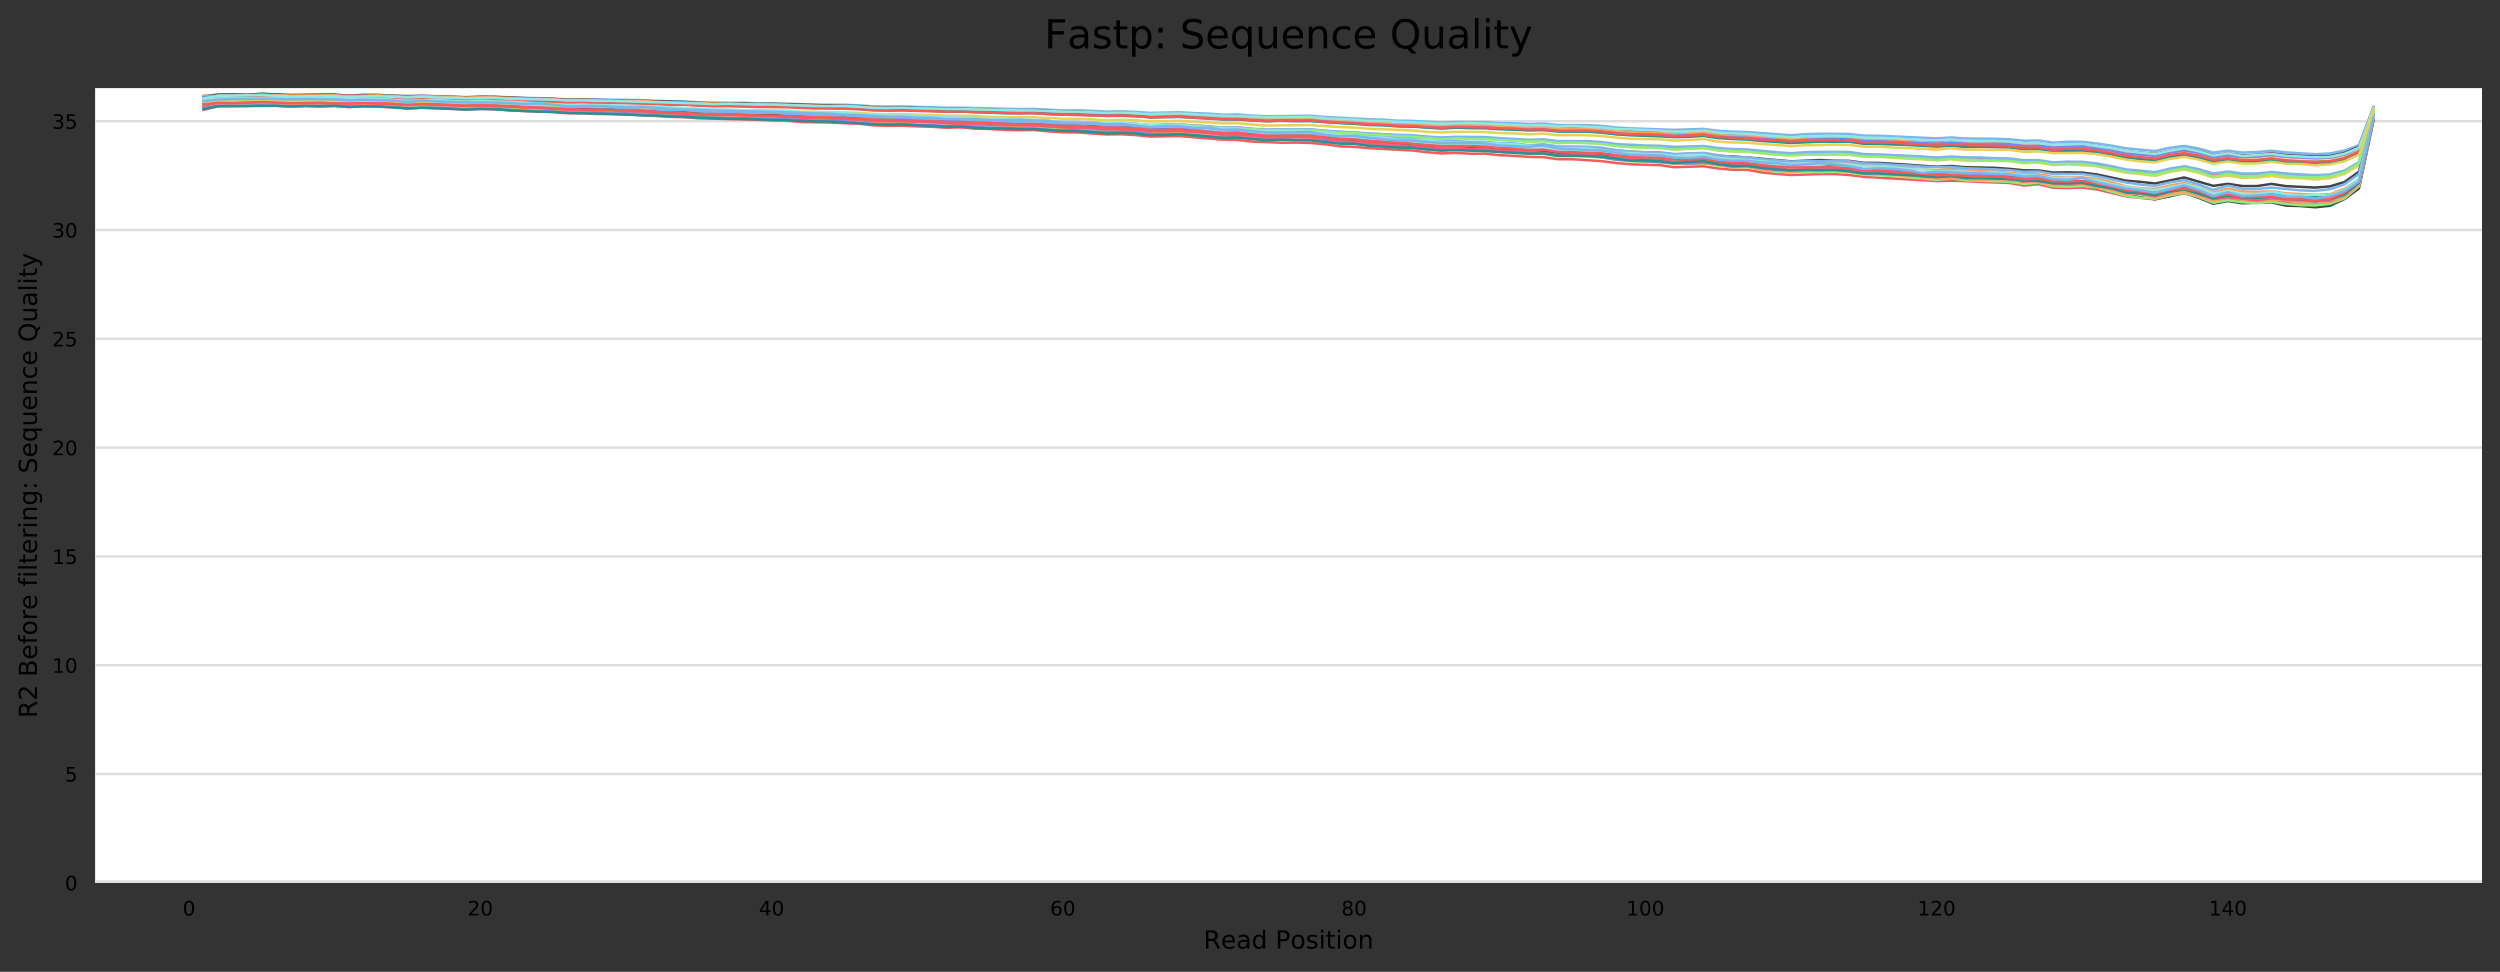 <?xml version="1.0" encoding="utf-8" standalone="no"?>
<!DOCTYPE svg PUBLIC "-//W3C//DTD SVG 1.1//EN"
  "http://www.w3.org/Graphics/SVG/1.1/DTD/svg11.dtd">
<!-- Created with matplotlib (https://matplotlib.org/) -->
<svg height="388.845pt" version="1.1" viewBox="0 0 1000.318 388.845" width="1000.318pt" xmlns="http://www.w3.org/2000/svg" xmlns:xlink="http://www.w3.org/1999/xlink">
 <rect x="0" y="0" width="1000.318" height="388.845" fill="#333333" stroke="none"/>
 <defs>
  <style type="text/css">
*{stroke-linecap:butt;stroke-linejoin:round;}
  </style>
 </defs>
 <g id="figure_1">
  <g id="axes_1">
   <g id="patch_1">
    <path d="M 38.058 353.224 
L 993.118 353.224 
L 993.118 35.256 
L 38.058 35.256 
z
" style="fill:#ffffff;"/>
   </g>
   <g id="matplotlib.axis_1">
    <g id="xtick_1">
     <g id="text_1">
      <!-- 0 -->
      <defs>
       <path d="M 31.781 66.406 
Q 24.172 66.406 20.328 58.906 
Q 16.5 51.422 16.5 36.375 
Q 16.5 21.391 20.328 13.891 
Q 24.172 6.391 31.781 6.391 
Q 39.453 6.391 43.281 13.891 
Q 47.125 21.391 47.125 36.375 
Q 47.125 51.422 43.281 58.906 
Q 39.453 66.406 31.781 66.406 
z
M 31.781 74.219 
Q 44.047 74.219 50.516 64.516 
Q 56.984 54.828 56.984 36.375 
Q 56.984 17.969 50.516 8.266 
Q 44.047 -1.422 31.781 -1.422 
Q 19.531 -1.422 13.062 8.266 
Q 6.594 17.969 6.594 36.375 
Q 6.594 54.828 13.062 64.516 
Q 19.531 74.219 31.781 74.219 
z
" id="DejaVuSans-48"/>
      </defs>
      <g transform="translate(73.098 366.303)scale(0.08 -0.08)">
       <use xlink:href="#DejaVuSans-48"/>
      </g>
     </g>
    </g>
    <g id="xtick_2">
     <g id="text_2">
      <!-- 20 -->
      <defs>
       <path d="M 19.188 8.297 
L 53.609 8.297 
L 53.609 0 
L 7.328 0 
L 7.328 8.297 
Q 12.938 14.109 22.625 23.891 
Q 32.328 33.688 34.812 36.531 
Q 39.547 41.844 41.422 45.531 
Q 43.312 49.219 43.312 52.781 
Q 43.312 58.594 39.234 62.25 
Q 35.156 65.922 28.609 65.922 
Q 23.969 65.922 18.812 64.312 
Q 13.672 62.703 7.812 59.422 
L 7.812 69.391 
Q 13.766 71.781 18.938 73 
Q 24.125 74.219 28.422 74.219 
Q 39.75 74.219 46.484 68.547 
Q 53.219 62.891 53.219 53.422 
Q 53.219 48.922 51.531 44.891 
Q 49.859 40.875 45.406 35.406 
Q 44.188 33.984 37.641 27.219 
Q 31.109 20.453 19.188 8.297 
z
" id="DejaVuSans-50"/>
      </defs>
      <g transform="translate(187.095 366.303)scale(0.08 -0.08)">
       <use xlink:href="#DejaVuSans-50"/>
       <use x="63.623" xlink:href="#DejaVuSans-48"/>
      </g>
     </g>
    </g>
    <g id="xtick_3">
     <g id="text_3">
      <!-- 40 -->
      <defs>
       <path d="M 37.797 64.312 
L 12.891 25.391 
L 37.797 25.391 
z
M 35.203 72.906 
L 47.609 72.906 
L 47.609 25.391 
L 58.016 25.391 
L 58.016 17.188 
L 47.609 17.188 
L 47.609 0 
L 37.797 0 
L 37.797 17.188 
L 4.891 17.188 
L 4.891 26.703 
z
" id="DejaVuSans-52"/>
      </defs>
      <g transform="translate(303.636 366.303)scale(0.08 -0.08)">
       <use xlink:href="#DejaVuSans-52"/>
       <use x="63.623" xlink:href="#DejaVuSans-48"/>
      </g>
     </g>
    </g>
    <g id="xtick_4">
     <g id="text_4">
      <!-- 60 -->
      <defs>
       <path d="M 33.016 40.375 
Q 26.375 40.375 22.484 35.828 
Q 18.609 31.297 18.609 23.391 
Q 18.609 15.531 22.484 10.953 
Q 26.375 6.391 33.016 6.391 
Q 39.656 6.391 43.531 10.953 
Q 47.406 15.531 47.406 23.391 
Q 47.406 31.297 43.531 35.828 
Q 39.656 40.375 33.016 40.375 
z
M 52.594 71.297 
L 52.594 62.312 
Q 48.875 64.062 45.094 64.984 
Q 41.312 65.922 37.594 65.922 
Q 27.828 65.922 22.672 59.328 
Q 17.531 52.734 16.797 39.406 
Q 19.672 43.656 24.016 45.922 
Q 28.375 48.188 33.594 48.188 
Q 44.578 48.188 50.953 41.516 
Q 57.328 34.859 57.328 23.391 
Q 57.328 12.156 50.688 5.359 
Q 44.047 -1.422 33.016 -1.422 
Q 20.359 -1.422 13.672 8.266 
Q 6.984 17.969 6.984 36.375 
Q 6.984 53.656 15.188 63.938 
Q 23.391 74.219 37.203 74.219 
Q 40.922 74.219 44.703 73.484 
Q 48.484 72.75 52.594 71.297 
z
" id="DejaVuSans-54"/>
      </defs>
      <g transform="translate(420.178 366.303)scale(0.08 -0.08)">
       <use xlink:href="#DejaVuSans-54"/>
       <use x="63.623" xlink:href="#DejaVuSans-48"/>
      </g>
     </g>
    </g>
    <g id="xtick_5">
     <g id="text_5">
      <!-- 80 -->
      <defs>
       <path d="M 31.781 34.625 
Q 24.75 34.625 20.719 30.859 
Q 16.703 27.094 16.703 20.516 
Q 16.703 13.922 20.719 10.156 
Q 24.75 6.391 31.781 6.391 
Q 38.812 6.391 42.859 10.172 
Q 46.922 13.969 46.922 20.516 
Q 46.922 27.094 42.891 30.859 
Q 38.875 34.625 31.781 34.625 
z
M 21.922 38.812 
Q 15.578 40.375 12.031 44.719 
Q 8.5 49.078 8.5 55.328 
Q 8.5 64.062 14.719 69.141 
Q 20.953 74.219 31.781 74.219 
Q 42.672 74.219 48.875 69.141 
Q 55.078 64.062 55.078 55.328 
Q 55.078 49.078 51.531 44.719 
Q 48 40.375 41.703 38.812 
Q 48.828 37.156 52.797 32.312 
Q 56.781 27.484 56.781 20.516 
Q 56.781 9.906 50.312 4.234 
Q 43.844 -1.422 31.781 -1.422 
Q 19.734 -1.422 13.25 4.234 
Q 6.781 9.906 6.781 20.516 
Q 6.781 27.484 10.781 32.312 
Q 14.797 37.156 21.922 38.812 
z
M 18.312 54.391 
Q 18.312 48.734 21.844 45.562 
Q 25.391 42.391 31.781 42.391 
Q 38.141 42.391 41.719 45.562 
Q 45.312 48.734 45.312 54.391 
Q 45.312 60.062 41.719 63.234 
Q 38.141 66.406 31.781 66.406 
Q 25.391 66.406 21.844 63.234 
Q 18.312 60.062 18.312 54.391 
z
" id="DejaVuSans-56"/>
      </defs>
      <g transform="translate(536.72 366.303)scale(0.08 -0.08)">
       <use xlink:href="#DejaVuSans-56"/>
       <use x="63.623" xlink:href="#DejaVuSans-48"/>
      </g>
     </g>
    </g>
    <g id="xtick_6">
     <g id="text_6">
      <!-- 100 -->
      <defs>
       <path d="M 12.406 8.297 
L 28.516 8.297 
L 28.516 63.922 
L 10.984 60.406 
L 10.984 69.391 
L 28.422 72.906 
L 38.281 72.906 
L 38.281 8.297 
L 54.391 8.297 
L 54.391 0 
L 12.406 0 
z
" id="DejaVuSans-49"/>
      </defs>
      <g transform="translate(650.717 366.303)scale(0.08 -0.08)">
       <use xlink:href="#DejaVuSans-49"/>
       <use x="63.623" xlink:href="#DejaVuSans-48"/>
       <use x="127.246" xlink:href="#DejaVuSans-48"/>
      </g>
     </g>
    </g>
    <g id="xtick_7">
     <g id="text_7">
      <!-- 120 -->
      <g transform="translate(767.259 366.303)scale(0.08 -0.08)">
       <use xlink:href="#DejaVuSans-49"/>
       <use x="63.623" xlink:href="#DejaVuSans-50"/>
       <use x="127.246" xlink:href="#DejaVuSans-48"/>
      </g>
     </g>
    </g>
    <g id="xtick_8">
     <g id="text_8">
      <!-- 140 -->
      <g transform="translate(883.8 366.303)scale(0.08 -0.08)">
       <use xlink:href="#DejaVuSans-49"/>
       <use x="63.623" xlink:href="#DejaVuSans-52"/>
       <use x="127.246" xlink:href="#DejaVuSans-48"/>
      </g>
     </g>
    </g>
    <g id="text_9">
     <!-- Read Position -->
     <defs>
      <path d="M 44.391 34.188 
Q 47.562 33.109 50.562 29.594 
Q 53.562 26.078 56.594 19.922 
L 66.609 0 
L 56 0 
L 46.688 18.703 
Q 43.062 26.031 39.672 28.422 
Q 36.281 30.812 30.422 30.812 
L 19.672 30.812 
L 19.672 0 
L 9.812 0 
L 9.812 72.906 
L 32.078 72.906 
Q 44.578 72.906 50.734 67.672 
Q 56.891 62.453 56.891 51.906 
Q 56.891 45.016 53.688 40.469 
Q 50.484 35.938 44.391 34.188 
z
M 19.672 64.797 
L 19.672 38.922 
L 32.078 38.922 
Q 39.203 38.922 42.844 42.219 
Q 46.484 45.516 46.484 51.906 
Q 46.484 58.297 42.844 61.547 
Q 39.203 64.797 32.078 64.797 
z
" id="DejaVuSans-82"/>
      <path d="M 56.203 29.594 
L 56.203 25.203 
L 14.891 25.203 
Q 15.484 15.922 20.484 11.062 
Q 25.484 6.203 34.422 6.203 
Q 39.594 6.203 44.453 7.469 
Q 49.312 8.734 54.109 11.281 
L 54.109 2.781 
Q 49.266 0.734 44.188 -0.344 
Q 39.109 -1.422 33.891 -1.422 
Q 20.797 -1.422 13.156 6.188 
Q 5.516 13.812 5.516 26.812 
Q 5.516 40.234 12.766 48.109 
Q 20.016 56 32.328 56 
Q 43.359 56 49.781 48.891 
Q 56.203 41.797 56.203 29.594 
z
M 47.219 32.234 
Q 47.125 39.594 43.094 43.984 
Q 39.062 48.391 32.422 48.391 
Q 24.906 48.391 20.391 44.141 
Q 15.875 39.891 15.188 32.172 
z
" id="DejaVuSans-101"/>
      <path d="M 34.281 27.484 
Q 23.391 27.484 19.188 25 
Q 14.984 22.516 14.984 16.5 
Q 14.984 11.719 18.141 8.906 
Q 21.297 6.109 26.703 6.109 
Q 34.188 6.109 38.703 11.406 
Q 43.219 16.703 43.219 25.484 
L 43.219 27.484 
z
M 52.203 31.203 
L 52.203 0 
L 43.219 0 
L 43.219 8.297 
Q 40.141 3.328 35.547 0.953 
Q 30.953 -1.422 24.312 -1.422 
Q 15.922 -1.422 10.953 3.297 
Q 6 8.016 6 15.922 
Q 6 25.141 12.172 29.828 
Q 18.359 34.516 30.609 34.516 
L 43.219 34.516 
L 43.219 35.406 
Q 43.219 41.609 39.141 45 
Q 35.062 48.391 27.688 48.391 
Q 23 48.391 18.547 47.266 
Q 14.109 46.141 10.016 43.891 
L 10.016 52.203 
Q 14.938 54.109 19.578 55.047 
Q 24.219 56 28.609 56 
Q 40.484 56 46.344 49.844 
Q 52.203 43.703 52.203 31.203 
z
" id="DejaVuSans-97"/>
      <path d="M 45.406 46.391 
L 45.406 75.984 
L 54.391 75.984 
L 54.391 0 
L 45.406 0 
L 45.406 8.203 
Q 42.578 3.328 38.25 0.953 
Q 33.938 -1.422 27.875 -1.422 
Q 17.969 -1.422 11.734 6.484 
Q 5.516 14.406 5.516 27.297 
Q 5.516 40.188 11.734 48.094 
Q 17.969 56 27.875 56 
Q 33.938 56 38.25 53.625 
Q 42.578 51.266 45.406 46.391 
z
M 14.797 27.297 
Q 14.797 17.391 18.875 11.75 
Q 22.953 6.109 30.078 6.109 
Q 37.203 6.109 41.297 11.75 
Q 45.406 17.391 45.406 27.297 
Q 45.406 37.203 41.297 42.844 
Q 37.203 48.484 30.078 48.484 
Q 22.953 48.484 18.875 42.844 
Q 14.797 37.203 14.797 27.297 
z
" id="DejaVuSans-100"/>
      <path id="DejaVuSans-32"/>
      <path d="M 19.672 64.797 
L 19.672 37.406 
L 32.078 37.406 
Q 38.969 37.406 42.719 40.969 
Q 46.484 44.531 46.484 51.125 
Q 46.484 57.672 42.719 61.234 
Q 38.969 64.797 32.078 64.797 
z
M 9.812 72.906 
L 32.078 72.906 
Q 44.344 72.906 50.609 67.359 
Q 56.891 61.812 56.891 51.125 
Q 56.891 40.328 50.609 34.812 
Q 44.344 29.297 32.078 29.297 
L 19.672 29.297 
L 19.672 0 
L 9.812 0 
z
" id="DejaVuSans-80"/>
      <path d="M 30.609 48.391 
Q 23.391 48.391 19.188 42.75 
Q 14.984 37.109 14.984 27.297 
Q 14.984 17.484 19.156 11.844 
Q 23.344 6.203 30.609 6.203 
Q 37.797 6.203 41.984 11.859 
Q 46.188 17.531 46.188 27.297 
Q 46.188 37.016 41.984 42.703 
Q 37.797 48.391 30.609 48.391 
z
M 30.609 56 
Q 42.328 56 49.016 48.375 
Q 55.719 40.766 55.719 27.297 
Q 55.719 13.875 49.016 6.219 
Q 42.328 -1.422 30.609 -1.422 
Q 18.844 -1.422 12.172 6.219 
Q 5.516 13.875 5.516 27.297 
Q 5.516 40.766 12.172 48.375 
Q 18.844 56 30.609 56 
z
" id="DejaVuSans-111"/>
      <path d="M 44.281 53.078 
L 44.281 44.578 
Q 40.484 46.531 36.375 47.5 
Q 32.281 48.484 27.875 48.484 
Q 21.188 48.484 17.844 46.438 
Q 14.5 44.391 14.5 40.281 
Q 14.5 37.156 16.891 35.375 
Q 19.281 33.594 26.516 31.984 
L 29.594 31.297 
Q 39.156 29.25 43.188 25.516 
Q 47.219 21.781 47.219 15.094 
Q 47.219 7.469 41.188 3.016 
Q 35.156 -1.422 24.609 -1.422 
Q 20.219 -1.422 15.453 -0.562 
Q 10.688 0.297 5.422 2 
L 5.422 11.281 
Q 10.406 8.688 15.234 7.391 
Q 20.062 6.109 24.812 6.109 
Q 31.156 6.109 34.562 8.281 
Q 37.984 10.453 37.984 14.406 
Q 37.984 18.062 35.516 20.016 
Q 33.062 21.969 24.703 23.781 
L 21.578 24.516 
Q 13.234 26.266 9.516 29.906 
Q 5.812 33.547 5.812 39.891 
Q 5.812 47.609 11.281 51.797 
Q 16.75 56 26.812 56 
Q 31.781 56 36.172 55.266 
Q 40.578 54.547 44.281 53.078 
z
" id="DejaVuSans-115"/>
      <path d="M 9.422 54.688 
L 18.406 54.688 
L 18.406 0 
L 9.422 0 
z
M 9.422 75.984 
L 18.406 75.984 
L 18.406 64.594 
L 9.422 64.594 
z
" id="DejaVuSans-105"/>
      <path d="M 18.312 70.219 
L 18.312 54.688 
L 36.812 54.688 
L 36.812 47.703 
L 18.312 47.703 
L 18.312 18.016 
Q 18.312 11.328 20.141 9.422 
Q 21.969 7.516 27.594 7.516 
L 36.812 7.516 
L 36.812 0 
L 27.594 0 
Q 17.188 0 13.234 3.875 
Q 9.281 7.766 9.281 18.016 
L 9.281 47.703 
L 2.688 47.703 
L 2.688 54.688 
L 9.281 54.688 
L 9.281 70.219 
z
" id="DejaVuSans-116"/>
      <path d="M 54.891 33.016 
L 54.891 0 
L 45.906 0 
L 45.906 32.719 
Q 45.906 40.484 42.875 44.328 
Q 39.844 48.188 33.797 48.188 
Q 26.516 48.188 22.312 43.547 
Q 18.109 38.922 18.109 30.906 
L 18.109 0 
L 9.078 0 
L 9.078 54.688 
L 18.109 54.688 
L 18.109 46.188 
Q 21.344 51.125 25.703 53.562 
Q 30.078 56 35.797 56 
Q 45.219 56 50.047 50.172 
Q 54.891 44.344 54.891 33.016 
z
" id="DejaVuSans-110"/>
     </defs>
     <g transform="translate(481.57 379.565)scale(0.1 -0.1)">
      <use xlink:href="#DejaVuSans-82"/>
      <use x="69.42" xlink:href="#DejaVuSans-101"/>
      <use x="130.943" xlink:href="#DejaVuSans-97"/>
      <use x="192.223" xlink:href="#DejaVuSans-100"/>
      <use x="255.699" xlink:href="#DejaVuSans-32"/>
      <use x="287.486" xlink:href="#DejaVuSans-80"/>
      <use x="347.742" xlink:href="#DejaVuSans-111"/>
      <use x="408.924" xlink:href="#DejaVuSans-115"/>
      <use x="461.023" xlink:href="#DejaVuSans-105"/>
      <use x="488.807" xlink:href="#DejaVuSans-116"/>
      <use x="528.016" xlink:href="#DejaVuSans-105"/>
      <use x="555.799" xlink:href="#DejaVuSans-111"/>
      <use x="616.98" xlink:href="#DejaVuSans-110"/>
     </g>
    </g>
   </g>
   <g id="matplotlib.axis_2">
    <g id="ytick_1">
     <g id="line2d_1">
      <path clip-path="url(#pd406304947)" d="M 38.058 353.224 
L 993.118 353.224 
" style="fill:none;stroke:#dedede;stroke-linecap:square;"/>
     </g>
     <g id="text_10">
      <!-- 0 -->
      <g transform="translate(25.968 356.263)scale(0.08 -0.08)">
       <use xlink:href="#DejaVuSans-48"/>
      </g>
     </g>
    </g>
    <g id="ytick_2">
     <g id="line2d_2">
      <path clip-path="url(#pd406304947)" d="M 38.058 309.693 
L 993.118 309.693 
" style="fill:none;stroke:#dedede;stroke-linecap:square;"/>
     </g>
     <g id="text_11">
      <!-- 5 -->
      <defs>
       <path d="M 10.797 72.906 
L 49.516 72.906 
L 49.516 64.594 
L 19.828 64.594 
L 19.828 46.734 
Q 21.969 47.469 24.109 47.828 
Q 26.266 48.188 28.422 48.188 
Q 40.625 48.188 47.75 41.5 
Q 54.891 34.812 54.891 23.391 
Q 54.891 11.625 47.562 5.094 
Q 40.234 -1.422 26.906 -1.422 
Q 22.312 -1.422 17.547 -0.641 
Q 12.797 0.141 7.719 1.703 
L 7.719 11.625 
Q 12.109 9.234 16.797 8.062 
Q 21.484 6.891 26.703 6.891 
Q 35.156 6.891 40.078 11.328 
Q 45.016 15.766 45.016 23.391 
Q 45.016 31 40.078 35.438 
Q 35.156 39.891 26.703 39.891 
Q 22.75 39.891 18.812 39.016 
Q 14.891 38.141 10.797 36.281 
z
" id="DejaVuSans-53"/>
      </defs>
      <g transform="translate(25.968 312.733)scale(0.08 -0.08)">
       <use xlink:href="#DejaVuSans-53"/>
      </g>
     </g>
    </g>
    <g id="ytick_3">
     <g id="line2d_3">
      <path clip-path="url(#pd406304947)" d="M 38.058 266.163 
L 993.118 266.163 
" style="fill:none;stroke:#dedede;stroke-linecap:square;"/>
     </g>
     <g id="text_12">
      <!-- 10 -->
      <g transform="translate(20.878 269.202)scale(0.08 -0.08)">
       <use xlink:href="#DejaVuSans-49"/>
       <use x="63.623" xlink:href="#DejaVuSans-48"/>
      </g>
     </g>
    </g>
    <g id="ytick_4">
     <g id="line2d_4">
      <path clip-path="url(#pd406304947)" d="M 38.058 222.632 
L 993.118 222.632 
" style="fill:none;stroke:#dedede;stroke-linecap:square;"/>
     </g>
     <g id="text_13">
      <!-- 15 -->
      <g transform="translate(20.878 225.672)scale(0.08 -0.08)">
       <use xlink:href="#DejaVuSans-49"/>
       <use x="63.623" xlink:href="#DejaVuSans-53"/>
      </g>
     </g>
    </g>
    <g id="ytick_5">
     <g id="line2d_5">
      <path clip-path="url(#pd406304947)" d="M 38.058 179.102 
L 993.118 179.102 
" style="fill:none;stroke:#dedede;stroke-linecap:square;"/>
     </g>
     <g id="text_14">
      <!-- 20 -->
      <g transform="translate(20.878 182.141)scale(0.08 -0.08)">
       <use xlink:href="#DejaVuSans-50"/>
       <use x="63.623" xlink:href="#DejaVuSans-48"/>
      </g>
     </g>
    </g>
    <g id="ytick_6">
     <g id="line2d_6">
      <path clip-path="url(#pd406304947)" d="M 38.058 135.571 
L 993.118 135.571 
" style="fill:none;stroke:#dedede;stroke-linecap:square;"/>
     </g>
     <g id="text_15">
      <!-- 25 -->
      <g transform="translate(20.878 138.611)scale(0.08 -0.08)">
       <use xlink:href="#DejaVuSans-50"/>
       <use x="63.623" xlink:href="#DejaVuSans-53"/>
      </g>
     </g>
    </g>
    <g id="ytick_7">
     <g id="line2d_7">
      <path clip-path="url(#pd406304947)" d="M 38.058 92.041 
L 993.118 92.041 
" style="fill:none;stroke:#dedede;stroke-linecap:square;"/>
     </g>
     <g id="text_16">
      <!-- 30 -->
      <defs>
       <path d="M 40.578 39.312 
Q 47.656 37.797 51.625 33 
Q 55.609 28.219 55.609 21.188 
Q 55.609 10.406 48.188 4.484 
Q 40.766 -1.422 27.094 -1.422 
Q 22.516 -1.422 17.656 -0.516 
Q 12.797 0.391 7.625 2.203 
L 7.625 11.719 
Q 11.719 9.328 16.594 8.109 
Q 21.484 6.891 26.812 6.891 
Q 36.078 6.891 40.938 10.547 
Q 45.797 14.203 45.797 21.188 
Q 45.797 27.641 41.281 31.266 
Q 36.766 34.906 28.719 34.906 
L 20.219 34.906 
L 20.219 43.016 
L 29.109 43.016 
Q 36.375 43.016 40.234 45.922 
Q 44.094 48.828 44.094 54.297 
Q 44.094 59.906 40.109 62.906 
Q 36.141 65.922 28.719 65.922 
Q 24.656 65.922 20.016 65.031 
Q 15.375 64.156 9.812 62.312 
L 9.812 71.094 
Q 15.438 72.656 20.344 73.438 
Q 25.25 74.219 29.594 74.219 
Q 40.828 74.219 47.359 69.109 
Q 53.906 64.016 53.906 55.328 
Q 53.906 49.266 50.438 45.094 
Q 46.969 40.922 40.578 39.312 
z
" id="DejaVuSans-51"/>
      </defs>
      <g transform="translate(20.878 95.08)scale(0.08 -0.08)">
       <use xlink:href="#DejaVuSans-51"/>
       <use x="63.623" xlink:href="#DejaVuSans-48"/>
      </g>
     </g>
    </g>
    <g id="ytick_8">
     <g id="line2d_8">
      <path clip-path="url(#pd406304947)" d="M 38.058 48.51 
L 993.118 48.51 
" style="fill:none;stroke:#dedede;stroke-linecap:square;"/>
     </g>
     <g id="text_17">
      <!-- 35 -->
      <g transform="translate(20.878 51.549)scale(0.08 -0.08)">
       <use xlink:href="#DejaVuSans-51"/>
       <use x="63.623" xlink:href="#DejaVuSans-53"/>
      </g>
     </g>
    </g>
    <g id="text_18">
     <!-- R2 Before filtering: Sequence Quality -->
     <defs>
      <path d="M 19.672 34.812 
L 19.672 8.109 
L 35.5 8.109 
Q 43.453 8.109 47.281 11.406 
Q 51.125 14.703 51.125 21.484 
Q 51.125 28.328 47.281 31.562 
Q 43.453 34.812 35.5 34.812 
z
M 19.672 64.797 
L 19.672 42.828 
L 34.281 42.828 
Q 41.5 42.828 45.031 45.531 
Q 48.578 48.25 48.578 53.812 
Q 48.578 59.328 45.031 62.062 
Q 41.5 64.797 34.281 64.797 
z
M 9.812 72.906 
L 35.016 72.906 
Q 46.297 72.906 52.391 68.219 
Q 58.5 63.531 58.5 54.891 
Q 58.5 48.188 55.375 44.234 
Q 52.25 40.281 46.188 39.312 
Q 53.469 37.75 57.5 32.781 
Q 61.531 27.828 61.531 20.406 
Q 61.531 10.641 54.891 5.312 
Q 48.25 0 35.984 0 
L 9.812 0 
z
" id="DejaVuSans-66"/>
      <path d="M 37.109 75.984 
L 37.109 68.5 
L 28.516 68.5 
Q 23.688 68.5 21.797 66.547 
Q 19.922 64.594 19.922 59.516 
L 19.922 54.688 
L 34.719 54.688 
L 34.719 47.703 
L 19.922 47.703 
L 19.922 0 
L 10.891 0 
L 10.891 47.703 
L 2.297 47.703 
L 2.297 54.688 
L 10.891 54.688 
L 10.891 58.5 
Q 10.891 67.625 15.141 71.797 
Q 19.391 75.984 28.609 75.984 
z
" id="DejaVuSans-102"/>
      <path d="M 41.109 46.297 
Q 39.594 47.172 37.812 47.578 
Q 36.031 48 33.891 48 
Q 26.266 48 22.188 43.047 
Q 18.109 38.094 18.109 28.812 
L 18.109 0 
L 9.078 0 
L 9.078 54.688 
L 18.109 54.688 
L 18.109 46.188 
Q 20.953 51.172 25.484 53.578 
Q 30.031 56 36.531 56 
Q 37.453 56 38.578 55.875 
Q 39.703 55.766 41.062 55.516 
z
" id="DejaVuSans-114"/>
      <path d="M 9.422 75.984 
L 18.406 75.984 
L 18.406 0 
L 9.422 0 
z
" id="DejaVuSans-108"/>
      <path d="M 45.406 27.984 
Q 45.406 37.75 41.375 43.109 
Q 37.359 48.484 30.078 48.484 
Q 22.859 48.484 18.828 43.109 
Q 14.797 37.75 14.797 27.984 
Q 14.797 18.266 18.828 12.891 
Q 22.859 7.516 30.078 7.516 
Q 37.359 7.516 41.375 12.891 
Q 45.406 18.266 45.406 27.984 
z
M 54.391 6.781 
Q 54.391 -7.172 48.188 -13.984 
Q 42 -20.797 29.203 -20.797 
Q 24.469 -20.797 20.266 -20.094 
Q 16.062 -19.391 12.109 -17.922 
L 12.109 -9.188 
Q 16.062 -11.328 19.922 -12.344 
Q 23.781 -13.375 27.781 -13.375 
Q 36.625 -13.375 41.016 -8.766 
Q 45.406 -4.156 45.406 5.172 
L 45.406 9.625 
Q 42.625 4.781 38.281 2.391 
Q 33.938 0 27.875 0 
Q 17.828 0 11.672 7.656 
Q 5.516 15.328 5.516 27.984 
Q 5.516 40.672 11.672 48.328 
Q 17.828 56 27.875 56 
Q 33.938 56 38.281 53.609 
Q 42.625 51.219 45.406 46.391 
L 45.406 54.688 
L 54.391 54.688 
z
" id="DejaVuSans-103"/>
      <path d="M 11.719 12.406 
L 22.016 12.406 
L 22.016 0 
L 11.719 0 
z
M 11.719 51.703 
L 22.016 51.703 
L 22.016 39.312 
L 11.719 39.312 
z
" id="DejaVuSans-58"/>
      <path d="M 53.516 70.516 
L 53.516 60.891 
Q 47.906 63.578 42.922 64.891 
Q 37.938 66.219 33.297 66.219 
Q 25.25 66.219 20.875 63.094 
Q 16.5 59.969 16.5 54.203 
Q 16.5 49.359 19.406 46.891 
Q 22.312 44.438 30.422 42.922 
L 36.375 41.703 
Q 47.406 39.594 52.656 34.297 
Q 57.906 29 57.906 20.125 
Q 57.906 9.516 50.797 4.047 
Q 43.703 -1.422 29.984 -1.422 
Q 24.812 -1.422 18.969 -0.25 
Q 13.141 0.922 6.891 3.219 
L 6.891 13.375 
Q 12.891 10.016 18.656 8.297 
Q 24.422 6.594 29.984 6.594 
Q 38.422 6.594 43.016 9.906 
Q 47.609 13.234 47.609 19.391 
Q 47.609 24.75 44.312 27.781 
Q 41.016 30.812 33.5 32.328 
L 27.484 33.5 
Q 16.453 35.688 11.516 40.375 
Q 6.594 45.062 6.594 53.422 
Q 6.594 63.094 13.406 68.656 
Q 20.219 74.219 32.172 74.219 
Q 37.312 74.219 42.625 73.281 
Q 47.953 72.359 53.516 70.516 
z
" id="DejaVuSans-83"/>
      <path d="M 14.797 27.297 
Q 14.797 17.391 18.875 11.75 
Q 22.953 6.109 30.078 6.109 
Q 37.203 6.109 41.297 11.75 
Q 45.406 17.391 45.406 27.297 
Q 45.406 37.203 41.297 42.844 
Q 37.203 48.484 30.078 48.484 
Q 22.953 48.484 18.875 42.844 
Q 14.797 37.203 14.797 27.297 
z
M 45.406 8.203 
Q 42.578 3.328 38.25 0.953 
Q 33.938 -1.422 27.875 -1.422 
Q 17.969 -1.422 11.734 6.484 
Q 5.516 14.406 5.516 27.297 
Q 5.516 40.188 11.734 48.094 
Q 17.969 56 27.875 56 
Q 33.938 56 38.25 53.625 
Q 42.578 51.266 45.406 46.391 
L 45.406 54.688 
L 54.391 54.688 
L 54.391 -20.797 
L 45.406 -20.797 
z
" id="DejaVuSans-113"/>
      <path d="M 8.5 21.578 
L 8.5 54.688 
L 17.484 54.688 
L 17.484 21.922 
Q 17.484 14.156 20.5 10.266 
Q 23.531 6.391 29.594 6.391 
Q 36.859 6.391 41.078 11.031 
Q 45.312 15.672 45.312 23.688 
L 45.312 54.688 
L 54.297 54.688 
L 54.297 0 
L 45.312 0 
L 45.312 8.406 
Q 42.047 3.422 37.719 1 
Q 33.406 -1.422 27.688 -1.422 
Q 18.266 -1.422 13.375 4.438 
Q 8.5 10.297 8.5 21.578 
z
M 31.109 56 
z
" id="DejaVuSans-117"/>
      <path d="M 48.781 52.594 
L 48.781 44.188 
Q 44.969 46.297 41.141 47.344 
Q 37.312 48.391 33.406 48.391 
Q 24.656 48.391 19.812 42.844 
Q 14.984 37.312 14.984 27.297 
Q 14.984 17.281 19.812 11.734 
Q 24.656 6.203 33.406 6.203 
Q 37.312 6.203 41.141 7.25 
Q 44.969 8.297 48.781 10.406 
L 48.781 2.094 
Q 45.016 0.344 40.984 -0.531 
Q 36.969 -1.422 32.422 -1.422 
Q 20.062 -1.422 12.781 6.344 
Q 5.516 14.109 5.516 27.297 
Q 5.516 40.672 12.859 48.328 
Q 20.219 56 33.016 56 
Q 37.156 56 41.109 55.141 
Q 45.062 54.297 48.781 52.594 
z
" id="DejaVuSans-99"/>
      <path d="M 39.406 66.219 
Q 28.656 66.219 22.328 58.203 
Q 16.016 50.203 16.016 36.375 
Q 16.016 22.609 22.328 14.594 
Q 28.656 6.594 39.406 6.594 
Q 50.141 6.594 56.422 14.594 
Q 62.703 22.609 62.703 36.375 
Q 62.703 50.203 56.422 58.203 
Q 50.141 66.219 39.406 66.219 
z
M 53.219 1.312 
L 66.219 -12.891 
L 54.297 -12.891 
L 43.5 -1.219 
Q 41.891 -1.312 41.031 -1.359 
Q 40.188 -1.422 39.406 -1.422 
Q 24.031 -1.422 14.812 8.859 
Q 5.609 19.141 5.609 36.375 
Q 5.609 53.656 14.812 63.938 
Q 24.031 74.219 39.406 74.219 
Q 54.734 74.219 63.906 63.938 
Q 73.094 53.656 73.094 36.375 
Q 73.094 23.688 67.984 14.641 
Q 62.891 5.609 53.219 1.312 
z
" id="DejaVuSans-81"/>
      <path d="M 32.172 -5.078 
Q 28.375 -14.844 24.75 -17.812 
Q 21.141 -20.797 15.094 -20.797 
L 7.906 -20.797 
L 7.906 -13.281 
L 13.188 -13.281 
Q 16.891 -13.281 18.938 -11.516 
Q 21 -9.766 23.484 -3.219 
L 25.094 0.875 
L 2.984 54.688 
L 12.5 54.688 
L 29.594 11.922 
L 46.688 54.688 
L 56.203 54.688 
z
" id="DejaVuSans-121"/>
     </defs>
     <g transform="translate(14.798 287.287)rotate(-90)scale(0.1 -0.1)">
      <use xlink:href="#DejaVuSans-82"/>
      <use x="69.482" xlink:href="#DejaVuSans-50"/>
      <use x="133.105" xlink:href="#DejaVuSans-32"/>
      <use x="164.893" xlink:href="#DejaVuSans-66"/>
      <use x="233.496" xlink:href="#DejaVuSans-101"/>
      <use x="295.02" xlink:href="#DejaVuSans-102"/>
      <use x="330.225" xlink:href="#DejaVuSans-111"/>
      <use x="391.406" xlink:href="#DejaVuSans-114"/>
      <use x="432.488" xlink:href="#DejaVuSans-101"/>
      <use x="494.012" xlink:href="#DejaVuSans-32"/>
      <use x="525.799" xlink:href="#DejaVuSans-102"/>
      <use x="561.004" xlink:href="#DejaVuSans-105"/>
      <use x="588.787" xlink:href="#DejaVuSans-108"/>
      <use x="616.57" xlink:href="#DejaVuSans-116"/>
      <use x="655.779" xlink:href="#DejaVuSans-101"/>
      <use x="717.303" xlink:href="#DejaVuSans-114"/>
      <use x="758.416" xlink:href="#DejaVuSans-105"/>
      <use x="786.199" xlink:href="#DejaVuSans-110"/>
      <use x="849.578" xlink:href="#DejaVuSans-103"/>
      <use x="913.055" xlink:href="#DejaVuSans-58"/>
      <use x="946.746" xlink:href="#DejaVuSans-32"/>
      <use x="978.533" xlink:href="#DejaVuSans-83"/>
      <use x="1042.01" xlink:href="#DejaVuSans-101"/>
      <use x="1103.533" xlink:href="#DejaVuSans-113"/>
      <use x="1167.01" xlink:href="#DejaVuSans-117"/>
      <use x="1230.389" xlink:href="#DejaVuSans-101"/>
      <use x="1291.912" xlink:href="#DejaVuSans-110"/>
      <use x="1355.291" xlink:href="#DejaVuSans-99"/>
      <use x="1410.271" xlink:href="#DejaVuSans-101"/>
      <use x="1471.795" xlink:href="#DejaVuSans-32"/>
      <use x="1503.582" xlink:href="#DejaVuSans-81"/>
      <use x="1582.293" xlink:href="#DejaVuSans-117"/>
      <use x="1645.672" xlink:href="#DejaVuSans-97"/>
      <use x="1706.951" xlink:href="#DejaVuSans-108"/>
      <use x="1734.734" xlink:href="#DejaVuSans-105"/>
      <use x="1762.518" xlink:href="#DejaVuSans-116"/>
      <use x="1801.727" xlink:href="#DejaVuSans-121"/>
     </g>
    </g>
   </g>
   <g id="line2d_9">
    <path clip-path="url(#pd406304947)" d="M 81.47 38.305 
L 87.297 37.86 
L 98.951 37.936 
L 104.778 37.526 
L 116.432 38.03 
L 128.087 37.879 
L 133.914 37.964 
L 139.741 38.242 
L 145.568 38.001 
L 151.395 37.982 
L 157.222 38.259 
L 163.049 38.406 
L 168.876 38.289 
L 180.53 38.626 
L 186.358 38.837 
L 192.185 38.647 
L 198.012 38.682 
L 209.666 39.137 
L 221.32 39.411 
L 227.147 39.793 
L 238.801 39.822 
L 250.456 39.982 
L 256.283 40.056 
L 267.937 40.542 
L 273.764 40.619 
L 279.591 40.925 
L 285.418 41.085 
L 291.245 41.051 
L 297.072 41.131 
L 302.899 41.336 
L 308.726 41.327 
L 314.554 41.435 
L 326.208 41.851 
L 337.862 41.922 
L 343.689 42.132 
L 349.516 42.561 
L 355.343 42.642 
L 361.17 42.532 
L 366.997 42.828 
L 372.824 42.866 
L 378.652 43.118 
L 384.479 43.092 
L 407.787 43.632 
L 413.614 43.582 
L 425.268 44.201 
L 431.095 44.147 
L 436.922 44.342 
L 442.75 44.669 
L 448.577 44.515 
L 454.404 44.766 
L 460.231 45.171 
L 471.885 44.914 
L 477.712 45.244 
L 483.539 45.461 
L 489.366 45.876 
L 495.193 45.809 
L 501.02 46.249 
L 506.847 46.506 
L 524.329 46.303 
L 530.156 46.8 
L 547.637 47.711 
L 553.464 47.868 
L 559.291 48.294 
L 565.118 48.349 
L 576.773 49.049 
L 582.6 48.807 
L 594.254 48.869 
L 600.081 49.259 
L 605.908 49.328 
L 611.735 49.637 
L 617.562 49.446 
L 623.389 50.046 
L 635.043 50.052 
L 640.871 50.357 
L 646.698 51.03 
L 652.525 51.348 
L 670.006 51.956 
L 681.66 51.567 
L 687.487 52.344 
L 693.314 52.66 
L 699.141 52.839 
L 716.623 54.118 
L 722.45 53.691 
L 728.277 53.52 
L 739.931 53.581 
L 745.758 54.275 
L 751.585 54.295 
L 774.894 55.36 
L 780.721 55.001 
L 786.548 55.424 
L 798.202 55.529 
L 804.029 55.738 
L 809.856 56.326 
L 815.683 56.196 
L 821.51 57.078 
L 827.337 56.691 
L 833.165 56.757 
L 838.992 57.394 
L 844.819 58.262 
L 850.646 59.336 
L 862.3 60.449 
L 868.127 59.131 
L 873.954 58.375 
L 879.781 59.431 
L 885.608 61.048 
L 891.435 60.27 
L 897.263 61.043 
L 903.09 60.823 
L 908.917 60.298 
L 914.744 60.984 
L 926.398 61.695 
L 932.225 61.423 
L 938.052 60.252 
L 943.879 58.086 
L 949.706 42.79 
L 949.706 42.79 
" style="fill:none;stroke:#7cb5ec;stroke-linecap:square;"/>
   </g>
   <g id="line2d_10">
    <path clip-path="url(#pd406304947)" d="M 81.47 38.636 
L 87.297 37.862 
L 93.124 37.801 
L 98.951 37.9 
L 104.778 37.56 
L 116.432 38.024 
L 128.087 37.888 
L 133.914 37.88 
L 139.741 38.271 
L 145.568 37.987 
L 151.395 38.029 
L 157.222 38.334 
L 163.049 38.496 
L 168.876 38.384 
L 180.53 38.714 
L 186.358 38.966 
L 192.185 38.738 
L 198.012 38.783 
L 209.666 39.26 
L 221.32 39.576 
L 227.147 39.954 
L 232.974 39.846 
L 273.764 40.8 
L 279.591 41.169 
L 285.418 41.318 
L 297.072 41.388 
L 302.899 41.624 
L 308.726 41.574 
L 343.689 42.498 
L 349.516 42.913 
L 355.343 43.061 
L 361.17 42.958 
L 366.997 43.215 
L 372.824 43.291 
L 378.652 43.549 
L 384.479 43.582 
L 401.96 44.113 
L 407.787 44.181 
L 413.614 44.134 
L 425.268 44.66 
L 431.095 44.697 
L 442.75 45.223 
L 448.577 45.101 
L 454.404 45.385 
L 460.231 45.832 
L 471.885 45.531 
L 477.712 45.886 
L 483.539 46.112 
L 489.366 46.528 
L 495.193 46.401 
L 501.02 46.901 
L 506.847 47.151 
L 524.329 47.025 
L 530.156 47.542 
L 547.637 48.544 
L 553.464 48.735 
L 559.291 49.119 
L 565.118 49.274 
L 576.773 49.96 
L 582.6 49.697 
L 594.254 49.794 
L 600.081 50.18 
L 605.908 50.286 
L 611.735 50.586 
L 617.562 50.475 
L 623.389 51.055 
L 629.216 51.019 
L 635.043 51.12 
L 640.871 51.401 
L 646.698 52.114 
L 652.525 52.408 
L 664.179 52.699 
L 670.006 53.131 
L 681.66 52.648 
L 687.487 53.477 
L 693.314 53.823 
L 699.141 53.908 
L 710.796 54.793 
L 716.623 55.218 
L 722.45 54.805 
L 734.104 54.713 
L 739.931 54.761 
L 745.758 55.458 
L 751.585 55.488 
L 757.412 55.664 
L 769.067 56.25 
L 774.894 56.52 
L 780.721 56.215 
L 786.548 56.6 
L 792.375 56.567 
L 804.029 56.828 
L 809.856 57.57 
L 815.683 57.449 
L 821.51 58.2 
L 827.337 57.912 
L 833.165 57.885 
L 838.992 58.578 
L 844.819 59.417 
L 850.646 60.527 
L 862.3 61.592 
L 868.127 60.336 
L 873.954 59.394 
L 879.781 60.483 
L 885.608 62.134 
L 891.435 61.379 
L 897.263 62.177 
L 903.09 61.964 
L 908.917 61.333 
L 914.744 62.053 
L 926.398 62.652 
L 932.225 62.441 
L 938.052 61.212 
L 943.879 58.759 
L 949.706 43.03 
L 949.706 43.03 
" style="fill:none;stroke:#434348;stroke-linecap:square;"/>
   </g>
   <g id="line2d_11">
    <path clip-path="url(#pd406304947)" d="M 81.47 39.123 
L 87.297 38.291 
L 93.124 38.241 
L 98.951 38.311 
L 104.778 38.037 
L 116.432 38.441 
L 133.914 38.286 
L 139.741 38.714 
L 145.568 38.444 
L 151.395 38.498 
L 163.049 38.974 
L 168.876 38.858 
L 180.53 39.154 
L 186.358 39.431 
L 192.185 39.263 
L 198.012 39.313 
L 203.839 39.625 
L 221.32 40.106 
L 227.147 40.527 
L 232.974 40.426 
L 250.456 40.828 
L 256.283 40.869 
L 262.11 41.215 
L 285.418 42.01 
L 291.245 41.976 
L 343.689 43.335 
L 349.516 43.736 
L 355.343 43.878 
L 361.17 43.736 
L 366.997 44.144 
L 372.824 44.212 
L 378.652 44.391 
L 384.479 44.402 
L 390.306 44.703 
L 396.133 44.724 
L 401.96 44.974 
L 407.787 45.088 
L 413.614 45.028 
L 425.268 45.613 
L 431.095 45.6 
L 442.75 46.13 
L 448.577 46.116 
L 454.404 46.34 
L 460.231 46.849 
L 471.885 46.522 
L 477.712 46.899 
L 483.539 47.145 
L 489.366 47.599 
L 495.193 47.504 
L 501.02 48 
L 506.847 48.353 
L 512.675 48.184 
L 524.329 48.3 
L 547.637 49.792 
L 553.464 49.975 
L 559.291 50.387 
L 570.945 50.858 
L 576.773 51.247 
L 582.6 50.979 
L 594.254 51.136 
L 600.081 51.477 
L 605.908 51.635 
L 611.735 52.102 
L 617.562 51.992 
L 623.389 52.608 
L 635.043 52.565 
L 640.871 52.907 
L 646.698 53.612 
L 652.525 53.957 
L 664.179 54.233 
L 670.006 54.657 
L 681.66 54.219 
L 687.487 55.009 
L 693.314 55.389 
L 699.141 55.443 
L 704.969 56.104 
L 716.623 56.877 
L 722.45 56.55 
L 728.277 56.338 
L 734.104 56.327 
L 739.931 56.474 
L 745.758 57.1 
L 751.585 57.154 
L 763.239 57.617 
L 774.894 58.242 
L 780.721 57.974 
L 786.548 58.43 
L 792.375 58.324 
L 804.029 58.672 
L 809.856 59.264 
L 815.683 59.1 
L 821.51 60.033 
L 827.337 59.651 
L 833.165 59.825 
L 838.992 60.375 
L 844.819 61.305 
L 850.646 62.442 
L 862.3 63.53 
L 868.127 62.194 
L 873.954 61.486 
L 879.781 62.447 
L 885.608 64.039 
L 891.435 63.416 
L 897.263 64.115 
L 903.09 64.031 
L 908.917 63.408 
L 914.744 64.127 
L 926.398 64.599 
L 932.225 64.411 
L 938.052 62.9 
L 943.879 60.392 
L 949.706 43.492 
L 949.706 43.492 
" style="fill:none;stroke:#90ed7d;stroke-linecap:square;"/>
   </g>
   <g id="line2d_12">
    <path clip-path="url(#pd406304947)" d="M 81.47 38.422 
L 87.297 38.358 
L 104.778 37.894 
L 116.432 38.239 
L 133.914 38.157 
L 139.741 38.392 
L 151.395 38.183 
L 163.049 38.691 
L 168.876 38.477 
L 180.53 38.734 
L 186.358 39.049 
L 192.185 38.871 
L 198.012 38.952 
L 209.666 39.403 
L 215.493 39.494 
L 221.32 39.709 
L 227.147 40.067 
L 232.974 40.015 
L 256.283 40.419 
L 267.937 40.978 
L 273.764 41.025 
L 285.418 41.506 
L 291.245 41.469 
L 308.726 41.828 
L 314.554 41.917 
L 326.208 42.304 
L 332.035 42.452 
L 337.862 42.376 
L 343.689 42.659 
L 349.516 43.074 
L 355.343 43.198 
L 361.17 43.152 
L 366.997 43.449 
L 384.479 43.69 
L 401.96 44.288 
L 413.614 44.363 
L 425.268 44.863 
L 431.095 44.887 
L 436.922 45.257 
L 442.75 45.351 
L 448.577 45.311 
L 460.231 45.943 
L 466.058 45.8 
L 471.885 45.873 
L 483.539 46.369 
L 489.366 46.665 
L 495.193 46.809 
L 506.847 47.464 
L 524.329 47.463 
L 535.983 48.096 
L 541.81 48.379 
L 547.637 48.844 
L 553.464 49.018 
L 559.291 49.396 
L 565.118 49.462 
L 576.773 50.174 
L 582.6 49.948 
L 594.254 50.112 
L 600.081 50.512 
L 605.908 50.53 
L 611.735 50.993 
L 617.562 50.85 
L 623.389 51.377 
L 635.043 51.447 
L 640.871 51.761 
L 646.698 52.441 
L 652.525 52.875 
L 664.179 53.169 
L 670.006 53.463 
L 681.66 53.072 
L 687.487 53.974 
L 693.314 54.346 
L 699.141 54.406 
L 716.623 55.686 
L 728.277 55.09 
L 739.931 55.281 
L 745.758 55.911 
L 751.585 55.954 
L 757.412 56.157 
L 769.067 56.883 
L 774.894 57.234 
L 780.721 56.788 
L 786.548 57.122 
L 804.029 57.442 
L 809.856 58.203 
L 815.683 57.883 
L 821.51 58.912 
L 827.337 58.62 
L 833.165 58.717 
L 838.992 59.231 
L 844.819 60.196 
L 850.646 61.368 
L 856.473 61.668 
L 862.3 62.209 
L 868.127 61.102 
L 873.954 60.343 
L 879.781 61.231 
L 885.608 62.919 
L 891.435 62.275 
L 897.263 62.922 
L 903.09 62.741 
L 908.917 62.272 
L 914.744 62.893 
L 920.571 63.227 
L 926.398 63.364 
L 932.225 63.231 
L 938.052 61.97 
L 943.879 59.068 
L 949.706 43.034 
L 949.706 43.034 
" style="fill:none;stroke:#f7a35c;stroke-linecap:square;"/>
   </g>
   <g id="line2d_13">
    <path clip-path="url(#pd406304947)" d="M 81.47 38.865 
L 87.297 38.508 
L 93.124 38.394 
L 98.951 38.502 
L 104.778 38.149 
L 110.605 38.449 
L 116.432 38.619 
L 133.914 38.493 
L 139.741 38.863 
L 145.568 38.623 
L 151.395 38.636 
L 163.049 39.168 
L 168.876 39.012 
L 174.703 39.13 
L 186.358 39.601 
L 192.185 39.376 
L 198.012 39.46 
L 209.666 39.968 
L 221.32 40.345 
L 227.147 40.768 
L 232.974 40.587 
L 238.801 40.828 
L 244.628 40.809 
L 273.764 41.646 
L 279.591 42.003 
L 285.418 42.184 
L 291.245 42.166 
L 314.554 42.653 
L 320.381 42.906 
L 343.689 43.506 
L 349.516 43.857 
L 355.343 43.999 
L 361.17 43.898 
L 366.997 44.194 
L 372.824 44.288 
L 378.652 44.518 
L 384.479 44.586 
L 401.96 45.141 
L 413.614 45.17 
L 425.268 45.739 
L 431.095 45.788 
L 442.75 46.275 
L 448.577 46.126 
L 454.404 46.414 
L 460.231 46.858 
L 471.885 46.589 
L 483.539 47.231 
L 489.366 47.682 
L 495.193 47.602 
L 501.02 48.038 
L 506.847 48.35 
L 512.675 48.225 
L 524.329 48.223 
L 535.983 49.037 
L 541.81 49.335 
L 547.637 49.764 
L 553.464 49.925 
L 559.291 50.367 
L 565.118 50.514 
L 570.945 50.917 
L 576.773 51.2 
L 582.6 50.898 
L 594.254 51.033 
L 600.081 51.437 
L 605.908 51.521 
L 611.735 51.922 
L 617.562 51.734 
L 623.389 52.416 
L 635.043 52.354 
L 640.871 52.712 
L 646.698 53.346 
L 652.525 53.681 
L 664.179 53.912 
L 670.006 54.307 
L 681.66 53.812 
L 687.487 54.697 
L 693.314 54.977 
L 699.141 55.103 
L 710.796 55.967 
L 716.623 56.41 
L 722.45 55.933 
L 734.104 55.693 
L 739.931 55.745 
L 745.758 56.492 
L 751.585 56.481 
L 774.894 57.508 
L 780.721 57.177 
L 786.548 57.538 
L 798.202 57.519 
L 804.029 57.727 
L 809.856 58.414 
L 815.683 58.23 
L 821.51 59 
L 827.337 58.626 
L 833.165 58.684 
L 838.992 59.324 
L 844.819 60.272 
L 850.646 61.419 
L 862.3 62.417 
L 868.127 61.021 
L 873.954 60.161 
L 879.781 61.168 
L 885.608 62.92 
L 891.435 62.15 
L 897.263 62.889 
L 903.09 62.598 
L 908.917 62.004 
L 914.744 62.691 
L 926.398 63.326 
L 932.225 63.079 
L 938.052 61.779 
L 943.879 59.302 
L 949.706 43.202 
L 949.706 43.202 
" style="fill:none;stroke:#8085e9;stroke-linecap:square;"/>
   </g>
   <g id="line2d_14">
    <path clip-path="url(#pd406304947)" d="M 81.47 40.933 
L 87.297 40.244 
L 98.951 40.285 
L 104.778 40.049 
L 110.605 40.162 
L 116.432 40.534 
L 122.26 40.422 
L 133.914 40.456 
L 139.741 40.729 
L 145.568 40.56 
L 151.395 40.522 
L 163.049 41.193 
L 168.876 40.867 
L 174.703 40.947 
L 186.358 41.562 
L 192.185 41.31 
L 203.839 41.729 
L 209.666 42.018 
L 215.493 42.133 
L 221.32 42.37 
L 227.147 42.741 
L 244.628 42.999 
L 267.937 43.871 
L 273.764 43.922 
L 279.591 44.324 
L 285.418 44.549 
L 297.072 44.72 
L 308.726 45.005 
L 314.554 45.063 
L 320.381 45.331 
L 337.862 45.809 
L 343.689 46.013 
L 349.516 46.587 
L 355.343 46.777 
L 361.17 46.664 
L 366.997 47.016 
L 372.824 47.019 
L 378.652 47.306 
L 384.479 47.313 
L 396.133 47.897 
L 401.96 47.948 
L 407.787 48.144 
L 413.614 48.066 
L 425.268 48.809 
L 431.095 48.823 
L 436.922 49.045 
L 442.75 49.38 
L 448.577 49.247 
L 454.404 49.55 
L 460.231 50.043 
L 471.885 49.792 
L 483.539 50.546 
L 489.366 51.099 
L 495.193 50.996 
L 501.02 51.588 
L 506.847 51.943 
L 512.675 51.714 
L 518.502 51.715 
L 524.329 51.848 
L 530.156 52.406 
L 547.637 53.57 
L 553.464 53.728 
L 559.291 54.206 
L 565.118 54.432 
L 576.773 55.248 
L 582.6 55.007 
L 594.254 55.121 
L 600.081 55.575 
L 611.735 56.222 
L 617.562 56.077 
L 623.389 56.818 
L 629.216 56.674 
L 635.043 56.885 
L 640.871 57.221 
L 646.698 57.993 
L 652.525 58.437 
L 664.179 58.692 
L 670.006 59.184 
L 675.833 59.279 
L 681.66 58.851 
L 687.487 59.713 
L 693.314 60.235 
L 699.141 60.339 
L 710.796 61.32 
L 716.623 61.691 
L 722.45 61.338 
L 728.277 61.25 
L 739.931 61.364 
L 745.758 62.21 
L 751.585 62.202 
L 757.412 62.427 
L 763.239 62.818 
L 769.067 63.091 
L 774.894 63.615 
L 780.721 63.157 
L 786.548 63.579 
L 804.029 63.974 
L 809.856 64.774 
L 815.683 64.592 
L 821.51 65.347 
L 833.165 65.218 
L 838.992 65.867 
L 844.819 67.022 
L 850.646 68.291 
L 856.473 68.795 
L 862.3 69.425 
L 873.954 67.135 
L 879.781 68.376 
L 885.608 70.229 
L 891.435 69.287 
L 897.263 70.123 
L 903.09 70.053 
L 908.917 69.498 
L 920.571 70.479 
L 926.398 70.749 
L 932.225 70.294 
L 938.052 68.62 
L 943.879 65.249 
L 949.706 44.931 
L 949.706 44.931 
" style="fill:none;stroke:#f15c80;stroke-linecap:square;"/>
   </g>
   <g id="line2d_15">
    <path clip-path="url(#pd406304947)" d="M 81.47 41.62 
L 87.297 41.239 
L 93.124 41.456 
L 104.778 40.998 
L 110.605 41.16 
L 116.432 41.529 
L 133.914 41.441 
L 139.741 41.703 
L 145.568 41.416 
L 151.395 41.389 
L 157.222 41.573 
L 163.049 41.997 
L 168.876 41.637 
L 186.358 42.414 
L 192.185 42.209 
L 198.012 42.283 
L 203.839 42.624 
L 238.801 43.758 
L 244.628 43.81 
L 250.456 44.037 
L 256.283 44.067 
L 267.937 44.6 
L 273.764 44.713 
L 279.591 45.031 
L 320.381 45.953 
L 332.035 46.301 
L 337.862 46.426 
L 343.689 46.727 
L 349.516 47.233 
L 355.343 47.383 
L 361.17 47.213 
L 366.997 47.594 
L 372.824 47.588 
L 378.652 47.901 
L 384.479 47.796 
L 396.133 48.393 
L 407.787 48.679 
L 413.614 48.601 
L 419.441 48.872 
L 425.268 49.326 
L 431.095 49.292 
L 442.75 49.762 
L 448.577 49.735 
L 454.404 50.029 
L 460.231 50.485 
L 471.885 50.305 
L 477.712 50.757 
L 483.539 51.027 
L 489.366 51.528 
L 495.193 51.407 
L 501.02 51.974 
L 506.847 52.348 
L 512.675 52.208 
L 524.329 52.274 
L 530.156 52.82 
L 559.291 54.549 
L 570.945 55.088 
L 576.773 55.668 
L 582.6 55.284 
L 588.427 55.606 
L 594.254 55.475 
L 600.081 55.966 
L 605.908 56.153 
L 611.735 56.709 
L 617.562 56.358 
L 623.389 57.175 
L 635.043 57.03 
L 640.871 57.515 
L 646.698 58.336 
L 652.525 58.808 
L 664.179 59.243 
L 670.006 59.844 
L 675.833 59.485 
L 681.66 59.313 
L 687.487 60.214 
L 693.314 60.627 
L 699.141 60.577 
L 704.969 61.36 
L 716.623 62.252 
L 722.45 61.833 
L 728.277 61.964 
L 739.931 61.931 
L 745.758 62.652 
L 751.585 62.742 
L 763.239 63.503 
L 769.067 63.743 
L 774.894 64.184 
L 780.721 63.747 
L 786.548 64.392 
L 792.375 64.275 
L 804.029 64.438 
L 809.856 65.315 
L 815.683 65.032 
L 821.51 66.069 
L 827.337 65.828 
L 833.165 66.093 
L 838.992 66.486 
L 844.819 67.956 
L 850.646 69.083 
L 856.473 69.669 
L 862.3 70.413 
L 868.127 68.814 
L 873.954 67.865 
L 879.781 69.188 
L 885.608 71.034 
L 891.435 70.308 
L 897.263 71.155 
L 903.09 71.037 
L 908.917 70.4 
L 914.744 71.214 
L 920.571 71.3 
L 926.398 71.827 
L 932.225 71.35 
L 938.052 69.629 
L 943.879 66.222 
L 949.706 45.362 
L 949.706 45.362 
" style="fill:none;stroke:#e4d354;stroke-linecap:square;"/>
   </g>
   <g id="line2d_16">
    <path clip-path="url(#pd406304947)" d="M 81.47 39.241 
L 87.297 38.624 
L 93.124 38.58 
L 98.951 38.65 
L 104.778 38.276 
L 116.432 38.741 
L 128.087 38.725 
L 133.914 38.7 
L 139.741 39.074 
L 145.568 38.756 
L 151.395 38.822 
L 163.049 39.258 
L 168.876 39.147 
L 174.703 39.225 
L 186.358 39.764 
L 192.185 39.542 
L 198.012 39.584 
L 209.666 40.109 
L 221.32 40.427 
L 227.147 40.774 
L 232.974 40.708 
L 238.801 40.887 
L 244.628 40.904 
L 250.456 41.124 
L 256.283 41.214 
L 267.937 41.711 
L 273.764 41.745 
L 279.591 42.121 
L 291.245 42.316 
L 314.554 42.72 
L 326.208 43.151 
L 337.862 43.34 
L 343.689 43.592 
L 349.516 44.053 
L 355.343 44.178 
L 361.17 44.042 
L 366.997 44.317 
L 372.824 44.365 
L 378.652 44.598 
L 384.479 44.6 
L 396.133 45.107 
L 401.96 45.302 
L 407.787 45.346 
L 413.614 45.234 
L 425.268 45.903 
L 431.095 45.885 
L 436.922 46.089 
L 442.75 46.414 
L 448.577 46.343 
L 454.404 46.455 
L 460.231 46.927 
L 471.885 46.79 
L 489.366 47.778 
L 495.193 47.789 
L 501.02 48.228 
L 506.847 48.499 
L 512.675 48.345 
L 518.502 48.469 
L 524.329 48.457 
L 535.983 49.274 
L 541.81 49.543 
L 547.637 50.022 
L 553.464 50.166 
L 559.291 50.584 
L 565.118 50.681 
L 576.773 51.454 
L 582.6 51.094 
L 588.427 51.274 
L 594.254 51.34 
L 600.081 51.704 
L 611.735 52.151 
L 617.562 52.042 
L 623.389 52.625 
L 635.043 52.699 
L 640.871 53.078 
L 646.698 53.777 
L 652.525 54.139 
L 664.179 54.543 
L 670.006 54.895 
L 675.833 54.738 
L 681.66 54.389 
L 687.487 55.276 
L 693.314 55.63 
L 699.141 55.861 
L 704.969 56.418 
L 716.623 57.214 
L 728.277 56.696 
L 739.931 56.724 
L 745.758 57.55 
L 751.585 57.612 
L 763.239 58.028 
L 774.894 58.668 
L 780.721 58.306 
L 786.548 58.844 
L 792.375 58.701 
L 804.029 59.052 
L 809.856 59.697 
L 815.683 59.63 
L 821.51 60.627 
L 827.337 60.305 
L 833.165 60.336 
L 838.992 60.918 
L 844.819 61.809 
L 850.646 63.118 
L 862.3 64.218 
L 868.127 62.949 
L 873.954 61.895 
L 879.781 63.175 
L 885.608 64.805 
L 891.435 64.044 
L 897.263 64.915 
L 903.09 64.692 
L 908.917 64.102 
L 914.744 64.867 
L 920.571 65.116 
L 926.398 65.561 
L 932.225 65.239 
L 938.052 63.791 
L 943.879 60.99 
L 949.706 43.796 
L 949.706 43.796 
" style="fill:none;stroke:#2b908f;stroke-linecap:square;"/>
   </g>
   <g id="line2d_17">
    <path clip-path="url(#pd406304947)" d="M 81.47 39.984 
L 87.297 39.132 
L 98.951 39.178 
L 104.778 38.764 
L 116.432 39.28 
L 128.087 39.172 
L 133.914 39.169 
L 139.741 39.538 
L 145.568 39.201 
L 151.395 39.223 
L 157.222 39.524 
L 163.049 39.679 
L 168.876 39.577 
L 180.53 39.852 
L 186.358 40.07 
L 192.185 39.951 
L 198.012 39.968 
L 227.147 41.17 
L 232.974 41.041 
L 244.628 41.238 
L 262.11 41.678 
L 267.937 42.001 
L 273.764 41.946 
L 285.418 42.55 
L 291.245 42.472 
L 302.899 42.795 
L 314.554 42.914 
L 326.208 43.399 
L 332.035 43.36 
L 343.689 43.712 
L 349.516 44.175 
L 355.343 44.239 
L 361.17 44.185 
L 378.652 44.736 
L 384.479 44.645 
L 390.306 44.918 
L 407.787 45.336 
L 413.614 45.275 
L 419.441 45.714 
L 442.75 46.339 
L 448.577 46.253 
L 454.404 46.51 
L 460.231 46.958 
L 471.885 46.726 
L 483.539 47.383 
L 489.366 47.666 
L 495.193 47.688 
L 506.847 48.46 
L 512.675 48.244 
L 524.329 48.206 
L 530.156 48.705 
L 535.983 49.084 
L 541.81 49.27 
L 547.637 49.691 
L 553.464 49.905 
L 559.291 50.323 
L 565.118 50.381 
L 570.945 50.802 
L 576.773 51.093 
L 582.6 50.742 
L 594.254 50.98 
L 600.081 51.34 
L 605.908 51.481 
L 611.735 51.824 
L 617.562 51.721 
L 623.389 52.333 
L 635.043 52.279 
L 640.871 52.619 
L 646.698 53.329 
L 652.525 53.749 
L 658.352 53.75 
L 664.179 53.99 
L 670.006 54.509 
L 681.66 53.904 
L 687.487 54.794 
L 704.969 55.805 
L 716.623 56.579 
L 728.277 56.043 
L 734.104 56.052 
L 739.931 56.187 
L 745.758 56.946 
L 757.412 57.098 
L 769.067 57.837 
L 774.894 58.196 
L 780.721 57.713 
L 786.548 58.024 
L 798.202 58.261 
L 804.029 58.568 
L 809.856 59.168 
L 815.683 59.002 
L 821.51 59.912 
L 827.337 59.502 
L 833.165 59.607 
L 838.992 60.185 
L 850.646 62.309 
L 862.3 63.431 
L 868.127 61.997 
L 873.954 61.27 
L 879.781 62.254 
L 885.608 63.963 
L 891.435 63.273 
L 897.263 64.06 
L 903.09 63.963 
L 908.917 63.37 
L 914.744 64.148 
L 920.571 64.565 
L 926.398 64.726 
L 932.225 64.495 
L 938.052 63.285 
L 943.879 60.599 
L 949.706 43.651 
L 949.706 43.651 
" style="fill:none;stroke:#f45b5b;stroke-linecap:square;"/>
   </g>
   <g id="line2d_18">
    <path clip-path="url(#pd406304947)" d="M 81.47 39.316 
L 87.297 38.369 
L 104.778 38.065 
L 116.432 38.579 
L 128.087 38.461 
L 133.914 38.42 
L 139.741 38.782 
L 145.568 38.547 
L 151.395 38.478 
L 163.049 38.995 
L 168.876 38.716 
L 174.703 39.014 
L 180.53 39.107 
L 186.358 39.316 
L 198.012 39.193 
L 203.839 39.524 
L 221.32 39.903 
L 227.147 40.255 
L 232.974 40.183 
L 238.801 40.373 
L 244.628 40.397 
L 279.591 41.408 
L 285.418 41.666 
L 291.245 41.523 
L 302.899 41.859 
L 308.726 41.815 
L 326.208 42.436 
L 337.862 42.489 
L 343.689 42.739 
L 349.516 43.179 
L 355.343 43.232 
L 361.17 43.104 
L 366.997 43.338 
L 372.824 43.418 
L 378.652 43.61 
L 384.479 43.624 
L 407.787 44.149 
L 413.614 44.18 
L 425.268 44.633 
L 431.095 44.665 
L 442.75 45.136 
L 448.577 44.99 
L 454.404 45.262 
L 460.231 45.673 
L 466.058 45.463 
L 471.885 45.365 
L 489.366 46.318 
L 495.193 46.361 
L 506.847 46.913 
L 524.329 46.802 
L 530.156 47.303 
L 535.983 47.644 
L 541.81 47.859 
L 547.637 48.344 
L 553.464 48.44 
L 559.291 48.776 
L 565.118 48.899 
L 576.773 49.537 
L 588.427 49.193 
L 611.735 50.205 
L 617.562 50.066 
L 623.389 50.636 
L 629.216 50.44 
L 640.871 50.99 
L 646.698 51.654 
L 652.525 51.797 
L 664.179 52.277 
L 670.006 52.714 
L 675.833 52.559 
L 681.66 52.251 
L 687.487 53.069 
L 693.314 53.416 
L 699.141 53.56 
L 704.969 54.1 
L 716.623 54.951 
L 722.45 54.553 
L 734.104 54.287 
L 739.931 54.549 
L 745.758 55.089 
L 751.585 55.152 
L 757.412 55.346 
L 769.067 56.016 
L 774.894 56.216 
L 780.721 55.831 
L 786.548 56.357 
L 792.375 56.487 
L 798.202 56.386 
L 804.029 56.67 
L 809.856 57.319 
L 815.683 57.282 
L 821.51 57.991 
L 833.165 57.605 
L 838.992 58.493 
L 844.819 59.246 
L 850.646 60.458 
L 862.3 61.642 
L 868.127 60.314 
L 873.954 59.332 
L 879.781 60.521 
L 885.608 62.234 
L 891.435 61.346 
L 897.263 62.383 
L 903.09 62.043 
L 908.917 61.56 
L 914.744 62.321 
L 926.398 62.933 
L 932.225 62.756 
L 938.052 61.516 
L 943.879 59.145 
L 949.706 43.234 
L 949.706 43.234 
" style="fill:none;stroke:#91e8e1;stroke-linecap:square;"/>
   </g>
   <g id="line2d_19">
    <path clip-path="url(#pd406304947)" d="M 81.47 42.134 
L 87.297 40.811 
L 110.605 40.627 
L 116.432 40.981 
L 128.087 40.868 
L 139.741 41.136 
L 145.568 40.914 
L 151.395 40.87 
L 163.049 41.487 
L 168.876 41.29 
L 180.53 41.573 
L 186.358 41.968 
L 192.185 41.775 
L 198.012 41.815 
L 209.666 42.387 
L 215.493 42.437 
L 227.147 43.103 
L 238.801 43.265 
L 244.628 43.337 
L 250.456 43.544 
L 256.283 43.581 
L 267.937 44.182 
L 273.764 44.204 
L 279.591 44.558 
L 285.418 44.793 
L 291.245 44.768 
L 297.072 45.026 
L 314.554 45.339 
L 326.208 45.818 
L 337.862 45.947 
L 343.689 46.255 
L 349.516 46.729 
L 355.343 46.946 
L 361.17 46.783 
L 366.997 47.147 
L 372.824 47.193 
L 378.652 47.403 
L 384.479 47.41 
L 390.306 47.774 
L 396.133 47.862 
L 401.96 48.199 
L 419.441 48.472 
L 425.268 48.82 
L 431.095 48.872 
L 442.75 49.395 
L 448.577 49.381 
L 454.404 49.581 
L 460.231 50.115 
L 466.058 49.948 
L 471.885 49.912 
L 489.366 51.006 
L 495.193 50.967 
L 501.02 51.544 
L 506.847 51.856 
L 512.675 51.704 
L 524.329 51.75 
L 530.156 52.283 
L 535.983 52.671 
L 541.81 52.931 
L 547.637 53.385 
L 559.291 53.982 
L 565.118 54.121 
L 570.945 54.616 
L 576.773 54.989 
L 582.6 54.738 
L 594.254 54.84 
L 600.081 55.303 
L 611.735 55.912 
L 617.562 55.774 
L 623.389 56.424 
L 635.043 56.462 
L 640.871 56.821 
L 646.698 57.614 
L 658.352 58.217 
L 664.179 58.329 
L 670.006 58.77 
L 681.66 58.417 
L 687.487 59.222 
L 693.314 59.657 
L 699.141 59.817 
L 710.796 60.894 
L 716.623 61.298 
L 722.45 60.899 
L 728.277 60.746 
L 739.931 60.801 
L 745.758 61.661 
L 751.585 61.78 
L 769.067 62.588 
L 774.894 63.051 
L 780.721 62.619 
L 786.548 62.981 
L 792.375 62.993 
L 798.202 63.31 
L 804.029 63.422 
L 809.856 64.132 
L 815.683 64.069 
L 821.51 64.983 
L 827.337 64.683 
L 833.165 64.747 
L 838.992 65.383 
L 844.819 66.477 
L 850.646 67.796 
L 856.473 68.293 
L 862.3 68.904 
L 868.127 67.488 
L 873.954 66.52 
L 879.781 67.675 
L 885.608 69.411 
L 891.435 68.655 
L 897.263 69.44 
L 903.09 69.404 
L 908.917 68.808 
L 914.744 69.414 
L 920.571 69.81 
L 926.398 70.086 
L 932.225 69.806 
L 938.052 68.291 
L 943.879 64.858 
L 949.706 45.11 
L 949.706 45.11 
" style="fill:none;stroke:#7cb5ec;stroke-linecap:square;"/>
   </g>
   <g id="line2d_20">
    <path clip-path="url(#pd406304947)" d="M 81.47 41.522 
L 87.297 41.101 
L 93.124 41.143 
L 104.778 40.708 
L 110.605 40.816 
L 116.432 41.146 
L 128.087 41.117 
L 139.741 41.389 
L 151.395 41.096 
L 157.222 41.277 
L 163.049 41.687 
L 168.876 41.352 
L 174.703 41.616 
L 180.53 41.75 
L 186.358 42.171 
L 192.185 41.874 
L 198.012 41.979 
L 215.493 42.706 
L 227.147 43.384 
L 244.628 43.65 
L 250.456 43.94 
L 256.283 43.905 
L 262.11 44.382 
L 285.418 45.221 
L 308.726 45.805 
L 314.554 45.792 
L 320.381 46.215 
L 332.035 46.452 
L 337.862 46.535 
L 343.689 46.968 
L 349.516 47.576 
L 355.343 47.655 
L 361.17 47.565 
L 366.997 47.944 
L 372.824 48.009 
L 378.652 48.337 
L 384.479 48.33 
L 390.306 48.722 
L 396.133 48.79 
L 401.96 49.061 
L 413.614 49.217 
L 425.268 49.892 
L 431.095 49.98 
L 442.75 50.51 
L 448.577 50.362 
L 460.231 51.413 
L 471.885 51.171 
L 477.712 51.651 
L 483.539 51.947 
L 489.366 52.489 
L 495.193 52.493 
L 501.02 53.117 
L 506.847 53.352 
L 512.675 53.407 
L 524.329 53.352 
L 541.81 54.783 
L 559.291 55.9 
L 565.118 56.142 
L 570.945 56.572 
L 576.773 57.175 
L 582.6 56.944 
L 594.254 57.26 
L 600.081 57.737 
L 605.908 57.801 
L 611.735 58.362 
L 617.562 58.165 
L 623.389 58.983 
L 629.216 58.926 
L 640.871 59.466 
L 646.698 60.284 
L 652.525 60.794 
L 658.352 60.932 
L 664.179 61.218 
L 670.006 61.786 
L 681.66 61.331 
L 687.487 62.368 
L 693.314 62.626 
L 699.141 63 
L 716.623 64.56 
L 728.277 64.03 
L 734.104 64.312 
L 739.931 64.366 
L 745.758 65.136 
L 751.585 65.181 
L 763.239 65.893 
L 769.067 66.345 
L 774.894 66.681 
L 780.721 66.425 
L 786.548 66.916 
L 798.202 67.158 
L 804.029 67.564 
L 809.856 68.15 
L 815.683 68.206 
L 821.51 69.033 
L 827.337 68.951 
L 833.165 69.074 
L 838.992 69.804 
L 850.646 72.274 
L 856.473 72.759 
L 862.3 73.421 
L 873.954 71.012 
L 885.608 74.367 
L 891.435 73.549 
L 897.263 74.44 
L 903.09 74.44 
L 908.917 73.583 
L 914.744 74.482 
L 926.398 75.051 
L 932.225 74.582 
L 938.052 72.848 
L 943.879 68.698 
L 949.706 45.99 
L 949.706 45.99 
" style="fill:none;stroke:#434348;stroke-linecap:square;"/>
   </g>
   <g id="line2d_21">
    <path clip-path="url(#pd406304947)" d="M 81.47 41.247 
L 87.297 40.437 
L 93.124 40.279 
L 98.951 40.304 
L 104.778 40.05 
L 116.432 40.534 
L 133.914 40.315 
L 139.741 40.795 
L 145.568 40.532 
L 151.395 40.581 
L 157.222 40.892 
L 163.049 41.351 
L 168.876 41.008 
L 180.53 41.375 
L 186.358 41.636 
L 192.185 41.361 
L 198.012 41.516 
L 209.666 42.102 
L 215.493 42.233 
L 221.32 42.509 
L 227.147 42.899 
L 232.974 42.816 
L 238.801 43.038 
L 244.628 43.067 
L 250.456 43.308 
L 256.283 43.388 
L 262.11 43.771 
L 267.937 43.972 
L 273.764 44.022 
L 279.591 44.377 
L 285.418 44.577 
L 297.072 44.767 
L 302.899 45.016 
L 308.726 44.974 
L 314.554 45.108 
L 326.208 45.6 
L 343.689 46.094 
L 349.516 46.65 
L 355.343 46.764 
L 361.17 46.66 
L 366.997 47.019 
L 378.652 47.306 
L 390.306 47.603 
L 407.787 48.198 
L 413.614 48.121 
L 425.268 48.803 
L 431.095 48.862 
L 436.922 49.093 
L 442.75 49.447 
L 448.577 49.356 
L 454.404 49.699 
L 460.231 50.183 
L 466.058 50.152 
L 471.885 49.961 
L 489.366 51.228 
L 495.193 51.258 
L 501.02 51.77 
L 506.847 52.093 
L 518.502 51.978 
L 524.329 52.066 
L 535.983 53.13 
L 541.81 53.306 
L 547.637 53.876 
L 553.464 54.105 
L 559.291 54.519 
L 565.118 54.751 
L 576.773 55.706 
L 582.6 55.33 
L 588.427 55.62 
L 594.254 55.647 
L 600.081 56.016 
L 611.735 56.621 
L 617.562 56.521 
L 623.389 57.242 
L 629.216 57.122 
L 635.043 57.304 
L 640.871 57.641 
L 646.698 58.418 
L 652.525 58.896 
L 664.179 59.126 
L 670.006 59.81 
L 681.66 59.133 
L 687.487 60.166 
L 693.314 60.503 
L 699.141 60.673 
L 710.796 61.879 
L 716.623 62.144 
L 722.45 61.875 
L 728.277 61.796 
L 734.104 61.578 
L 739.931 61.796 
L 745.758 62.593 
L 751.585 62.594 
L 769.067 63.47 
L 774.894 64.01 
L 780.721 63.56 
L 792.375 64.15 
L 804.029 64.351 
L 809.856 65.008 
L 815.683 64.876 
L 821.51 65.709 
L 827.337 65.557 
L 833.165 65.528 
L 838.992 66.413 
L 844.819 67.413 
L 850.646 68.65 
L 856.473 69.309 
L 862.3 69.824 
L 868.127 68.385 
L 873.954 67.353 
L 879.781 68.642 
L 885.608 70.691 
L 891.435 69.514 
L 897.263 70.544 
L 903.09 70.383 
L 908.917 69.628 
L 914.744 70.363 
L 920.571 70.801 
L 926.398 70.948 
L 932.225 70.57 
L 938.052 68.926 
L 943.879 65.333 
L 949.706 44.871 
L 949.706 44.871 
" style="fill:none;stroke:#90ed7d;stroke-linecap:square;"/>
   </g>
   <g id="line2d_22">
    <path clip-path="url(#pd406304947)" d="M 81.47 41.179 
L 87.297 40.673 
L 93.124 40.783 
L 104.778 40.486 
L 110.605 40.641 
L 116.432 41.023 
L 122.26 40.843 
L 133.914 41.078 
L 145.568 41.119 
L 157.222 41.241 
L 163.049 41.739 
L 168.876 41.316 
L 174.703 41.573 
L 180.53 41.514 
L 186.358 42.162 
L 192.185 41.751 
L 209.666 42.356 
L 227.147 43.252 
L 232.974 43.497 
L 238.801 43.467 
L 256.283 43.88 
L 262.11 44.271 
L 273.764 44.633 
L 279.591 45.016 
L 285.418 45.21 
L 291.245 45.189 
L 302.899 45.625 
L 308.726 45.672 
L 343.689 46.744 
L 349.516 47.162 
L 366.997 47.52 
L 372.824 47.521 
L 378.652 47.851 
L 384.479 47.935 
L 407.787 48.713 
L 413.614 48.583 
L 425.268 49.203 
L 436.922 49.44 
L 442.75 49.802 
L 448.577 49.8 
L 454.404 50.196 
L 460.231 50.781 
L 466.058 50.575 
L 471.885 50.673 
L 477.712 50.888 
L 489.366 51.881 
L 495.193 51.757 
L 501.02 52.401 
L 506.847 52.853 
L 512.675 52.918 
L 518.502 52.85 
L 524.329 52.983 
L 530.156 53.594 
L 535.983 54.003 
L 541.81 54.292 
L 547.637 54.992 
L 559.291 55.481 
L 576.773 56.808 
L 582.6 56.655 
L 588.427 57.049 
L 594.254 56.874 
L 600.081 57.673 
L 605.908 57.651 
L 611.735 58.368 
L 617.562 58.166 
L 623.389 59.033 
L 629.216 58.883 
L 640.871 59.74 
L 646.698 60.614 
L 652.525 61.036 
L 664.179 61.449 
L 670.006 62.2 
L 675.833 62.094 
L 681.66 61.796 
L 687.487 62.733 
L 693.314 63.489 
L 699.141 63.437 
L 704.969 64.273 
L 716.623 65.518 
L 722.45 65.112 
L 728.277 65.16 
L 734.104 64.887 
L 739.931 65.22 
L 745.758 66.271 
L 751.585 66.602 
L 757.412 66.664 
L 763.239 67.076 
L 769.067 67.657 
L 774.894 68.051 
L 780.721 67.585 
L 786.548 68.13 
L 792.375 68.508 
L 798.202 68.609 
L 809.856 69.66 
L 815.683 69.726 
L 821.51 70.803 
L 827.337 70.977 
L 833.165 70.986 
L 838.992 71.492 
L 844.819 72.87 
L 850.646 74.567 
L 856.473 75.324 
L 862.3 75.525 
L 868.127 74.245 
L 873.954 73.194 
L 879.781 74.811 
L 885.608 77.005 
L 891.435 75.381 
L 897.263 76.592 
L 903.09 76.744 
L 908.917 76.518 
L 914.744 77.35 
L 926.398 77.893 
L 932.225 77.745 
L 938.052 75.543 
L 943.879 71.619 
L 949.706 46.863 
L 949.706 46.863 
" style="fill:none;stroke:#f7a35c;stroke-linecap:square;"/>
   </g>
   <g id="line2d_23">
    <path clip-path="url(#pd406304947)" d="M 81.47 40.96 
L 87.297 41.194 
L 93.124 41.303 
L 98.951 40.808 
L 104.778 40.732 
L 110.605 40.791 
L 116.432 41.191 
L 122.26 40.947 
L 128.087 41.097 
L 139.741 41.212 
L 145.568 41.377 
L 151.395 41.034 
L 163.049 41.787 
L 168.876 41.336 
L 174.703 41.684 
L 180.53 41.636 
L 186.358 42.409 
L 192.185 41.85 
L 198.012 42.234 
L 209.666 42.603 
L 232.974 43.69 
L 238.801 43.595 
L 244.628 44.168 
L 250.456 43.96 
L 256.283 44.101 
L 262.11 44.533 
L 279.591 45.217 
L 285.418 45.644 
L 291.245 45.506 
L 308.726 46.014 
L 314.554 46.029 
L 326.208 46.785 
L 332.035 46.727 
L 343.689 47.279 
L 349.516 47.921 
L 361.17 47.713 
L 366.997 48.156 
L 384.479 48.346 
L 390.306 48.848 
L 396.133 48.951 
L 401.96 49.387 
L 407.787 49.506 
L 413.614 49.436 
L 419.441 49.799 
L 425.268 49.999 
L 431.095 50.399 
L 442.75 50.984 
L 448.577 50.831 
L 454.404 51.302 
L 466.058 51.878 
L 471.885 51.539 
L 483.539 52.498 
L 489.366 52.92 
L 495.193 53.171 
L 501.02 53.245 
L 506.847 54.178 
L 512.675 53.851 
L 518.502 54.034 
L 524.329 54.538 
L 553.464 56.412 
L 559.291 57.068 
L 565.118 57.18 
L 570.945 57.867 
L 576.773 58.694 
L 582.6 58.145 
L 588.427 58.29 
L 594.254 58.625 
L 600.081 59.159 
L 605.908 59.394 
L 611.735 59.95 
L 617.562 59.704 
L 623.389 60.762 
L 629.216 60.653 
L 635.043 60.825 
L 640.871 61.165 
L 646.698 62.536 
L 652.525 62.672 
L 664.179 63.286 
L 670.006 63.868 
L 675.833 63.741 
L 681.66 63.358 
L 687.487 64.106 
L 693.314 65.078 
L 699.141 64.866 
L 704.969 65.815 
L 710.796 66.385 
L 716.623 67.135 
L 722.45 66.77 
L 728.277 66.879 
L 734.104 66.099 
L 739.931 66.716 
L 745.758 67.845 
L 751.585 67.717 
L 757.412 67.957 
L 769.067 69.506 
L 774.894 69.647 
L 780.721 69.17 
L 786.548 70.039 
L 792.375 69.903 
L 798.202 70.047 
L 804.029 70.021 
L 809.856 71.236 
L 815.683 71.233 
L 821.51 72.266 
L 827.337 71.768 
L 838.992 73.032 
L 844.819 74.143 
L 850.646 75.677 
L 856.473 76.331 
L 862.3 76.849 
L 873.954 74.758 
L 879.781 76.175 
L 885.608 78.501 
L 891.435 77.792 
L 897.263 78.481 
L 903.09 78.765 
L 908.917 78.012 
L 914.744 79.458 
L 920.571 79.512 
L 926.398 79.358 
L 932.225 79.002 
L 938.052 77.321 
L 943.879 72.644 
L 949.706 47.16 
L 949.706 47.16 
" style="fill:none;stroke:#8085e9;stroke-linecap:square;"/>
   </g>
   <g id="line2d_24">
    <path clip-path="url(#pd406304947)" d="M 81.47 41.354 
L 87.297 40.686 
L 93.124 40.533 
L 98.951 40.562 
L 104.778 40.279 
L 110.605 40.471 
L 116.432 40.831 
L 122.26 40.583 
L 128.087 40.777 
L 133.914 40.507 
L 139.741 40.964 
L 145.568 40.718 
L 151.395 40.82 
L 157.222 41.123 
L 163.049 41.555 
L 168.876 41.344 
L 186.358 41.997 
L 192.185 41.764 
L 221.32 43.151 
L 227.147 43.477 
L 232.974 43.383 
L 238.801 43.627 
L 244.628 43.683 
L 256.283 44.167 
L 262.11 44.591 
L 267.937 44.876 
L 273.764 44.88 
L 285.418 45.504 
L 297.072 45.741 
L 302.899 46.003 
L 314.554 46.3 
L 326.208 46.9 
L 332.035 46.924 
L 337.862 47.155 
L 343.689 47.538 
L 349.516 48.096 
L 355.343 48.201 
L 361.17 48.137 
L 366.997 48.551 
L 390.306 49.201 
L 396.133 49.655 
L 401.96 49.775 
L 407.787 50.046 
L 413.614 49.952 
L 419.441 50.445 
L 466.058 52.334 
L 471.885 52.118 
L 483.539 52.894 
L 489.366 53.614 
L 495.193 53.634 
L 506.847 54.543 
L 512.675 54.455 
L 524.329 54.53 
L 535.983 56.016 
L 541.81 56.102 
L 547.637 56.664 
L 559.291 57.493 
L 565.118 57.798 
L 570.945 58.442 
L 576.773 58.945 
L 582.6 58.682 
L 588.427 59.091 
L 594.254 59.195 
L 605.908 60.01 
L 611.735 60.543 
L 617.562 60.357 
L 623.389 61.154 
L 629.216 61.081 
L 635.043 61.354 
L 640.871 61.802 
L 646.698 62.709 
L 652.525 63.341 
L 664.179 63.628 
L 670.006 64.186 
L 675.833 64.184 
L 681.66 63.97 
L 693.314 65.598 
L 699.141 65.725 
L 710.796 67.29 
L 716.623 67.594 
L 722.45 67.218 
L 728.277 67.238 
L 739.931 67.571 
L 745.758 68.479 
L 751.585 68.578 
L 763.239 69.352 
L 769.067 69.76 
L 774.894 70.423 
L 780.721 70.003 
L 786.548 70.579 
L 792.375 70.59 
L 798.202 71.135 
L 804.029 71.19 
L 809.856 72.037 
L 815.683 72.158 
L 821.51 73.111 
L 833.165 73.251 
L 844.819 75.433 
L 850.646 77.125 
L 856.473 77.613 
L 862.3 78.416 
L 868.127 76.855 
L 873.954 75.89 
L 879.781 77.432 
L 885.608 79.768 
L 891.435 78.433 
L 897.263 79.757 
L 903.09 79.634 
L 908.917 79.177 
L 914.744 80.003 
L 920.571 80.505 
L 926.398 80.604 
L 932.225 80.576 
L 938.052 78.295 
L 943.879 73.356 
L 949.706 47.41 
L 949.706 47.41 
" style="fill:none;stroke:#f15c80;stroke-linecap:square;"/>
   </g>
   <g id="line2d_25">
    <path clip-path="url(#pd406304947)" d="M 81.47 41.633 
L 87.297 40.699 
L 93.124 40.535 
L 98.951 40.667 
L 104.778 40.197 
L 110.605 40.641 
L 116.432 40.826 
L 122.26 40.611 
L 128.087 40.778 
L 133.914 40.607 
L 139.741 41.038 
L 145.568 40.727 
L 151.395 40.841 
L 157.222 41.182 
L 163.049 41.742 
L 168.876 41.432 
L 180.53 41.825 
L 186.358 42.112 
L 192.185 41.946 
L 198.012 42.202 
L 203.839 42.255 
L 209.666 42.736 
L 215.493 42.909 
L 227.147 43.514 
L 232.974 43.532 
L 238.801 43.956 
L 244.628 43.906 
L 256.283 44.147 
L 262.11 44.68 
L 267.937 44.977 
L 273.764 45.016 
L 279.591 45.621 
L 297.072 45.832 
L 302.899 46.337 
L 308.726 46.054 
L 314.554 46.264 
L 320.381 46.832 
L 337.862 47.119 
L 343.689 47.794 
L 349.516 48.226 
L 361.17 48.357 
L 372.824 48.594 
L 378.652 49.099 
L 390.306 49.564 
L 396.133 49.949 
L 413.614 50.199 
L 425.268 51.214 
L 431.095 51.032 
L 442.75 51.711 
L 448.577 51.7 
L 460.231 52.488 
L 466.058 52.713 
L 471.885 52.329 
L 477.712 52.987 
L 489.366 53.909 
L 495.193 54.028 
L 501.02 54.442 
L 506.847 55.029 
L 512.675 55.153 
L 524.329 54.845 
L 535.983 56.174 
L 541.81 56.417 
L 547.637 57.079 
L 553.464 57.348 
L 559.291 57.907 
L 570.945 58.662 
L 576.773 59.293 
L 582.6 58.842 
L 588.427 59.375 
L 594.254 59.443 
L 600.081 60.121 
L 611.735 60.768 
L 617.562 60.718 
L 623.389 61.512 
L 635.043 61.819 
L 646.698 62.966 
L 652.525 63.646 
L 658.352 63.88 
L 670.006 64.857 
L 675.833 64.605 
L 681.66 64.229 
L 687.487 65.307 
L 693.314 66.044 
L 699.141 66.115 
L 704.969 66.632 
L 710.796 67.537 
L 716.623 68.171 
L 722.45 67.976 
L 728.277 67.366 
L 739.931 68.168 
L 745.758 68.913 
L 751.585 69.044 
L 757.412 69.648 
L 763.239 69.71 
L 769.067 70.149 
L 774.894 70.79 
L 780.721 70.277 
L 786.548 70.783 
L 792.375 70.708 
L 798.202 71.223 
L 804.029 71.537 
L 809.856 72.036 
L 815.683 71.768 
L 821.51 72.819 
L 833.165 73.221 
L 838.992 73.841 
L 844.819 75.086 
L 850.646 76.449 
L 862.3 77.839 
L 868.127 76.548 
L 873.954 75.856 
L 879.781 76.864 
L 885.608 79.297 
L 891.435 77.982 
L 897.263 78.962 
L 903.09 79.205 
L 908.917 78.113 
L 914.744 79.258 
L 920.571 79.939 
L 926.398 79.934 
L 932.225 79.615 
L 938.052 77.028 
L 943.879 72.049 
L 949.706 47.131 
L 949.706 47.131 
" style="fill:none;stroke:#e4d354;stroke-linecap:square;"/>
   </g>
   <g id="line2d_26">
    <path clip-path="url(#pd406304947)" d="M 81.47 42.528 
L 87.297 41.431 
L 93.124 41.314 
L 98.951 41.408 
L 104.778 41.191 
L 110.605 41.478 
L 116.432 41.611 
L 122.26 41.345 
L 133.914 41.544 
L 139.741 41.767 
L 145.568 41.592 
L 151.395 41.545 
L 163.049 42.354 
L 168.876 42.083 
L 180.53 42.404 
L 186.358 42.858 
L 192.185 42.45 
L 209.666 43.302 
L 221.32 43.613 
L 227.147 44.062 
L 238.801 44.521 
L 244.628 44.309 
L 250.456 44.613 
L 256.283 44.744 
L 267.937 45.271 
L 273.764 45.712 
L 285.418 46.27 
L 291.245 45.909 
L 297.072 46.353 
L 302.899 46.671 
L 308.726 46.751 
L 314.554 46.65 
L 320.381 47.363 
L 332.035 47.435 
L 337.862 47.736 
L 343.689 47.917 
L 349.516 48.618 
L 355.343 48.691 
L 361.17 48.9 
L 366.997 48.875 
L 378.652 49.28 
L 384.479 49.634 
L 396.133 50.068 
L 401.96 50.559 
L 413.614 50.562 
L 425.268 51.412 
L 431.095 51.376 
L 436.922 51.623 
L 442.75 52.057 
L 448.577 52.105 
L 454.404 52.613 
L 460.231 52.891 
L 466.058 53.052 
L 471.885 52.795 
L 477.712 53.389 
L 483.539 53.773 
L 489.366 54.368 
L 495.193 54.434 
L 501.02 54.973 
L 506.847 55.288 
L 524.329 55.201 
L 530.156 55.932 
L 535.983 56.509 
L 541.81 56.844 
L 547.637 57.604 
L 553.464 57.658 
L 559.291 58.296 
L 565.118 58.61 
L 570.945 59.098 
L 588.427 59.665 
L 594.254 59.675 
L 600.081 60.08 
L 611.735 61.171 
L 617.562 61.051 
L 623.389 61.421 
L 629.216 61.959 
L 640.871 62.344 
L 652.525 64.093 
L 664.179 63.964 
L 670.006 64.407 
L 675.833 64.649 
L 681.66 64.227 
L 687.487 65.597 
L 693.314 65.793 
L 699.141 65.875 
L 710.796 67.263 
L 716.623 67.596 
L 722.45 67.296 
L 734.104 67.487 
L 739.931 67.666 
L 745.758 68.55 
L 751.585 68.498 
L 757.412 69.209 
L 763.239 69.352 
L 769.067 69.998 
L 774.894 70.139 
L 780.721 70.018 
L 786.548 70.618 
L 792.375 71.001 
L 798.202 70.455 
L 804.029 70.803 
L 809.856 71.707 
L 815.683 71.586 
L 821.51 72.439 
L 827.337 72.75 
L 833.165 72.8 
L 838.992 73.562 
L 844.819 74.766 
L 850.646 76.443 
L 856.473 76.631 
L 862.3 77.16 
L 868.127 75.991 
L 873.954 75.021 
L 879.781 76.328 
L 885.608 78.355 
L 891.435 77.618 
L 897.263 78.369 
L 903.09 78.18 
L 908.917 77.368 
L 914.744 78.65 
L 920.571 79.102 
L 926.398 78.601 
L 932.225 78.944 
L 938.052 76.094 
L 943.879 72.015 
L 949.706 47.115 
L 949.706 47.115 
" style="fill:none;stroke:#2b908f;stroke-linecap:square;"/>
   </g>
   <g id="line2d_27">
    <path clip-path="url(#pd406304947)" d="M 81.47 43.975 
L 87.297 42.475 
L 98.951 42.375 
L 104.778 42.074 
L 116.432 42.594 
L 122.26 42.429 
L 128.087 42.597 
L 133.914 42.457 
L 139.741 42.832 
L 145.568 42.489 
L 157.222 42.894 
L 163.049 43.397 
L 168.876 43.068 
L 186.358 43.839 
L 192.185 43.556 
L 198.012 43.767 
L 209.666 44.455 
L 215.493 44.595 
L 221.32 44.866 
L 227.147 45.333 
L 232.974 45.312 
L 238.801 45.637 
L 244.628 45.602 
L 250.456 45.886 
L 256.283 46.028 
L 267.937 46.74 
L 273.764 46.892 
L 279.591 47.348 
L 314.554 48.258 
L 320.381 48.811 
L 332.035 49.035 
L 343.689 49.515 
L 349.516 50.176 
L 355.343 50.355 
L 361.17 50.304 
L 366.997 50.574 
L 372.824 50.728 
L 378.652 51.133 
L 384.479 50.954 
L 390.306 51.521 
L 396.133 51.61 
L 401.96 51.989 
L 407.787 52.125 
L 413.614 52.017 
L 419.441 52.552 
L 425.268 52.929 
L 431.095 52.995 
L 442.75 53.809 
L 448.577 53.73 
L 454.404 54.063 
L 460.231 54.668 
L 471.885 54.461 
L 489.366 55.891 
L 495.193 56.008 
L 501.02 56.658 
L 512.675 57.113 
L 518.502 57.051 
L 524.329 57.212 
L 530.156 57.718 
L 535.983 58.552 
L 541.81 58.736 
L 547.637 59.286 
L 565.118 60.223 
L 570.945 60.896 
L 576.773 61.406 
L 582.6 61.148 
L 588.427 61.527 
L 594.254 61.481 
L 600.081 62.096 
L 605.908 62.358 
L 611.735 62.766 
L 617.562 62.889 
L 623.389 63.712 
L 629.216 63.72 
L 640.871 64.474 
L 646.698 65.228 
L 652.525 65.734 
L 664.179 66.094 
L 670.006 66.91 
L 681.66 66.541 
L 687.487 67.419 
L 693.314 67.93 
L 699.141 67.966 
L 704.969 69.009 
L 710.796 69.584 
L 716.623 70.031 
L 728.277 69.663 
L 734.104 69.649 
L 739.931 70.031 
L 745.758 70.74 
L 774.894 72.453 
L 780.721 72.298 
L 786.548 72.491 
L 792.375 72.804 
L 804.029 73.22 
L 809.856 74.247 
L 815.683 73.715 
L 821.51 75.118 
L 827.337 75.231 
L 833.165 75.023 
L 838.992 75.798 
L 850.646 78.558 
L 862.3 79.795 
L 868.127 78.373 
L 873.954 77.394 
L 879.781 78.713 
L 885.608 80.877 
L 891.435 79.809 
L 897.263 80.665 
L 903.09 80.65 
L 908.917 80.145 
L 914.744 81.075 
L 920.571 81.285 
L 926.398 81.706 
L 932.225 81.374 
L 938.052 79.037 
L 943.879 74.284 
L 949.706 47.91 
L 949.706 47.91 
" style="fill:none;stroke:#f45b5b;stroke-linecap:square;"/>
   </g>
   <g id="line2d_28">
    <path clip-path="url(#pd406304947)" d="M 81.47 40.11 
L 87.297 39.41 
L 93.124 39.356 
L 98.951 39.424 
L 104.778 39.224 
L 110.605 39.189 
L 116.432 39.558 
L 122.26 39.381 
L 128.087 39.444 
L 133.914 39.256 
L 139.741 39.684 
L 145.568 39.524 
L 151.395 39.639 
L 163.049 40.372 
L 168.876 40.169 
L 174.703 40.414 
L 180.53 40.509 
L 186.358 40.883 
L 192.185 40.587 
L 198.012 40.854 
L 203.839 40.93 
L 215.493 41.559 
L 221.32 42.055 
L 227.147 42.297 
L 232.974 42.176 
L 238.801 42.469 
L 244.628 42.464 
L 256.283 42.872 
L 262.11 43.411 
L 267.937 43.46 
L 279.591 44.075 
L 285.418 44.203 
L 291.245 44.187 
L 297.072 44.431 
L 302.899 44.802 
L 308.726 44.652 
L 314.554 44.939 
L 320.381 45.338 
L 326.208 45.333 
L 337.862 45.75 
L 349.516 46.592 
L 355.343 46.511 
L 366.997 47.059 
L 372.824 47.117 
L 384.479 47.558 
L 390.306 48.012 
L 396.133 47.898 
L 401.96 48.377 
L 413.614 48.559 
L 425.268 49.074 
L 431.095 49.194 
L 442.75 49.839 
L 448.577 49.699 
L 454.404 49.993 
L 460.231 50.559 
L 466.058 50.795 
L 471.885 50.404 
L 477.712 51.065 
L 489.366 52.189 
L 495.193 52.111 
L 506.847 53.356 
L 518.502 53.157 
L 524.329 53.264 
L 530.156 53.766 
L 535.983 54.673 
L 541.81 54.896 
L 547.637 55.426 
L 553.464 55.814 
L 559.291 56.58 
L 565.118 56.724 
L 576.773 57.842 
L 582.6 57.696 
L 588.427 57.988 
L 594.254 57.995 
L 600.081 58.455 
L 605.908 58.578 
L 611.735 59.665 
L 617.562 59.667 
L 623.389 60.214 
L 635.043 60.459 
L 640.871 61.274 
L 652.525 62.562 
L 658.352 62.971 
L 664.179 62.928 
L 670.006 63.961 
L 681.66 63.605 
L 687.487 64.509 
L 693.314 64.628 
L 699.141 65.127 
L 704.969 65.82 
L 710.796 66.315 
L 716.623 67.348 
L 722.45 66.646 
L 728.277 66.855 
L 734.104 67.314 
L 739.931 66.89 
L 745.758 67.831 
L 751.585 68.366 
L 757.412 69.118 
L 763.239 68.931 
L 769.067 70.094 
L 774.894 70.681 
L 780.721 69.714 
L 786.548 70.383 
L 792.375 70.566 
L 798.202 71.31 
L 804.029 71.391 
L 809.856 72.154 
L 815.683 72.124 
L 821.51 73.399 
L 827.337 73.081 
L 833.165 73.119 
L 838.992 74.198 
L 844.819 75.523 
L 850.646 76.528 
L 856.473 76.729 
L 862.3 77.798 
L 868.127 76.861 
L 873.954 76.285 
L 879.781 77.276 
L 885.608 79.527 
L 891.435 78.322 
L 897.263 79.79 
L 903.09 79.687 
L 908.917 79.234 
L 914.744 79.888 
L 920.571 80.324 
L 926.398 80.512 
L 932.225 79.896 
L 938.052 77.852 
L 943.879 72.015 
L 949.706 46.786 
L 949.706 46.786 
" style="fill:none;stroke:#91e8e1;stroke-linecap:square;"/>
   </g>
   <g id="line2d_29">
    <path clip-path="url(#pd406304947)" d="M 81.47 41.388 
L 87.297 40.503 
L 98.951 40.621 
L 104.778 40.289 
L 116.432 40.802 
L 122.26 40.616 
L 128.087 40.678 
L 133.914 40.591 
L 139.741 40.935 
L 145.568 40.675 
L 151.395 40.726 
L 163.049 41.501 
L 168.876 41.198 
L 180.53 41.5 
L 186.358 41.785 
L 192.185 41.508 
L 198.012 41.664 
L 203.839 42.013 
L 221.32 42.704 
L 227.147 43.086 
L 250.456 43.529 
L 262.11 43.973 
L 273.764 44.436 
L 279.591 44.699 
L 285.418 44.73 
L 302.899 45.284 
L 314.554 45.486 
L 326.208 46.085 
L 337.862 46.241 
L 343.689 46.48 
L 349.516 46.986 
L 361.17 47.029 
L 366.997 47.403 
L 384.479 47.636 
L 390.306 48.044 
L 396.133 48.106 
L 407.787 48.689 
L 413.614 48.468 
L 419.441 48.909 
L 425.268 49.208 
L 431.095 49.277 
L 436.922 49.475 
L 442.75 49.895 
L 448.577 49.845 
L 460.231 50.667 
L 471.885 50.559 
L 477.712 50.886 
L 489.366 51.735 
L 495.193 51.808 
L 501.02 52.394 
L 506.847 52.766 
L 512.675 52.849 
L 518.502 52.739 
L 524.329 52.82 
L 530.156 53.321 
L 535.983 53.945 
L 541.81 54.189 
L 547.637 54.729 
L 553.464 54.965 
L 559.291 55.35 
L 565.118 55.579 
L 570.945 56.306 
L 576.773 56.629 
L 582.6 56.445 
L 588.427 56.813 
L 594.254 56.757 
L 600.081 57.299 
L 605.908 57.376 
L 611.735 58.082 
L 617.562 57.716 
L 623.389 58.577 
L 635.043 58.711 
L 640.871 59.103 
L 646.698 60.079 
L 652.525 60.597 
L 658.352 60.904 
L 664.179 60.888 
L 670.006 61.638 
L 681.66 61.167 
L 687.487 62.08 
L 693.314 62.767 
L 699.141 62.967 
L 704.969 63.682 
L 716.623 64.64 
L 722.45 64.432 
L 739.931 64.521 
L 745.758 65.39 
L 751.585 65.522 
L 757.412 65.952 
L 763.239 66.204 
L 769.067 66.689 
L 774.894 66.843 
L 780.721 66.836 
L 786.548 67.321 
L 798.202 67.745 
L 804.029 68.073 
L 809.856 68.732 
L 815.683 68.644 
L 821.51 69.62 
L 833.165 69.643 
L 838.992 70.458 
L 850.646 73.024 
L 856.473 73.847 
L 862.3 74.352 
L 868.127 73.015 
L 873.954 72.091 
L 879.781 73.803 
L 885.608 75.987 
L 891.435 74.278 
L 897.263 75.52 
L 903.09 75.607 
L 908.917 75.085 
L 920.571 76.179 
L 926.398 76.386 
L 932.225 75.715 
L 938.052 73.804 
L 943.879 69.58 
L 949.706 46.058 
L 949.706 46.058 
" style="fill:none;stroke:#7cb5ec;stroke-linecap:square;"/>
   </g>
   <g id="line2d_30">
    <path clip-path="url(#pd406304947)" d="M 81.47 41.762 
L 87.297 40.881 
L 93.124 40.712 
L 98.951 40.851 
L 104.778 40.489 
L 110.605 40.85 
L 116.432 40.974 
L 128.087 40.886 
L 133.914 40.886 
L 139.741 41.278 
L 145.568 41 
L 151.395 41.11 
L 157.222 41.415 
L 163.049 41.957 
L 168.876 41.571 
L 174.703 41.759 
L 180.53 42.167 
L 186.358 42.286 
L 192.185 42.112 
L 198.012 42.247 
L 227.147 43.947 
L 232.974 43.75 
L 238.801 43.967 
L 244.628 43.972 
L 250.456 44.296 
L 256.283 44.431 
L 267.937 45.19 
L 273.764 45.084 
L 279.591 45.585 
L 285.418 45.933 
L 291.245 45.835 
L 302.899 46.239 
L 308.726 46.086 
L 314.554 46.539 
L 320.381 46.765 
L 326.208 47.133 
L 332.035 47.266 
L 337.862 47.172 
L 343.689 47.77 
L 349.516 48.166 
L 355.343 48.311 
L 361.17 48.249 
L 366.997 48.601 
L 384.479 49.082 
L 390.306 49.511 
L 401.96 49.752 
L 407.787 50.015 
L 413.614 49.845 
L 425.268 50.726 
L 431.095 50.985 
L 436.922 51.045 
L 442.75 51.636 
L 448.577 51.475 
L 460.231 52.235 
L 466.058 52.106 
L 471.885 52.186 
L 489.366 53.629 
L 495.193 53.552 
L 501.02 54.295 
L 506.847 54.673 
L 524.329 54.498 
L 530.156 55.42 
L 547.637 56.886 
L 553.464 57.274 
L 559.291 57.847 
L 565.118 58.054 
L 576.773 59.26 
L 582.6 58.869 
L 588.427 59.218 
L 594.254 59.152 
L 600.081 59.861 
L 605.908 59.898 
L 611.735 60.536 
L 617.562 60.631 
L 623.389 61.569 
L 635.043 61.705 
L 640.871 62.164 
L 646.698 63.465 
L 652.525 63.847 
L 664.179 64.239 
L 670.006 65.196 
L 675.833 64.63 
L 681.66 64.454 
L 687.487 65.549 
L 693.314 66.31 
L 699.141 66.172 
L 704.969 67.043 
L 716.623 68.225 
L 728.277 67.834 
L 734.104 68.434 
L 739.931 68.585 
L 745.758 69.378 
L 763.239 70.597 
L 774.894 71.383 
L 780.721 70.862 
L 786.548 71.466 
L 792.375 71.881 
L 798.202 71.931 
L 804.029 72.138 
L 809.856 73.551 
L 815.683 73.39 
L 821.51 74.322 
L 827.337 73.941 
L 833.165 74.467 
L 838.992 75.229 
L 844.819 76.739 
L 850.646 77.757 
L 856.473 78.973 
L 862.3 79.691 
L 868.127 78.584 
L 873.954 77.1 
L 879.781 79.183 
L 885.608 81.506 
L 891.435 80.458 
L 897.263 81.32 
L 908.917 80.973 
L 914.744 82.277 
L 920.571 82.452 
L 926.398 82.937 
L 932.225 82.341 
L 938.052 79.675 
L 943.879 75.42 
L 949.706 48.107 
L 949.706 48.107 
" style="fill:none;stroke:#434348;stroke-linecap:square;"/>
   </g>
   <g id="line2d_31">
    <path clip-path="url(#pd406304947)" d="M 81.47 42.216 
L 87.297 42.066 
L 93.124 42.104 
L 98.951 41.866 
L 104.778 41.796 
L 110.605 41.95 
L 128.087 41.972 
L 139.741 42.24 
L 145.568 42.082 
L 151.395 42.065 
L 157.222 42.24 
L 163.049 42.792 
L 168.876 42.31 
L 180.53 42.658 
L 186.358 43.118 
L 192.185 42.879 
L 198.012 42.933 
L 203.839 43.359 
L 215.493 43.643 
L 227.147 44.36 
L 232.974 44.625 
L 244.628 44.714 
L 250.456 44.941 
L 256.283 45.029 
L 262.11 45.423 
L 273.764 45.909 
L 279.591 46.39 
L 291.245 46.49 
L 297.072 46.569 
L 302.899 46.957 
L 308.726 46.877 
L 314.554 46.988 
L 326.208 47.568 
L 337.862 47.908 
L 349.516 48.83 
L 361.17 49.005 
L 384.479 49.689 
L 390.306 49.984 
L 396.133 50.168 
L 407.787 50.697 
L 413.614 50.618 
L 425.268 51.503 
L 431.095 51.615 
L 442.75 52.259 
L 454.404 52.555 
L 460.231 52.981 
L 466.058 53.076 
L 471.885 52.949 
L 489.366 54.544 
L 495.193 54.529 
L 501.02 55.188 
L 506.847 55.676 
L 512.675 55.466 
L 518.502 55.57 
L 524.329 55.527 
L 530.156 56.296 
L 541.81 57.176 
L 547.637 57.795 
L 553.464 58.215 
L 559.291 58.748 
L 565.118 58.972 
L 570.945 59.562 
L 576.773 59.932 
L 582.6 59.932 
L 588.427 60.172 
L 594.254 60.231 
L 600.081 60.814 
L 611.735 61.563 
L 617.562 61.63 
L 623.389 62.539 
L 635.043 62.584 
L 640.871 62.998 
L 646.698 63.983 
L 652.525 64.568 
L 658.352 64.844 
L 664.179 64.85 
L 670.006 65.597 
L 675.833 65.33 
L 681.66 65.384 
L 687.487 66.274 
L 693.314 66.998 
L 699.141 66.91 
L 710.796 68.836 
L 722.45 68.807 
L 728.277 68.881 
L 734.104 68.768 
L 739.931 68.975 
L 745.758 69.915 
L 757.412 70.402 
L 774.894 71.977 
L 780.721 71.431 
L 786.548 72.137 
L 804.029 72.715 
L 809.856 73.616 
L 815.683 73.252 
L 821.51 74.529 
L 827.337 74.741 
L 833.165 74.482 
L 838.992 75.167 
L 850.646 78.264 
L 856.473 79.138 
L 862.3 79.573 
L 868.127 78.236 
L 873.954 77.181 
L 879.781 78.867 
L 885.608 81.126 
L 891.435 80.15 
L 897.263 80.918 
L 903.09 81.257 
L 908.917 80.744 
L 914.744 81.604 
L 920.571 82.091 
L 926.398 82.191 
L 932.225 81.574 
L 938.052 79.41 
L 943.879 74.489 
L 949.706 47.756 
L 949.706 47.756 
" style="fill:none;stroke:#90ed7d;stroke-linecap:square;"/>
   </g>
   <g id="line2d_32">
    <path clip-path="url(#pd406304947)" d="M 81.47 41.985 
L 87.297 41.508 
L 93.124 41.44 
L 104.778 41.085 
L 110.605 41.215 
L 116.432 41.503 
L 122.26 41.465 
L 128.087 41.593 
L 133.914 41.459 
L 139.741 41.684 
L 145.568 41.664 
L 151.395 41.368 
L 157.222 41.867 
L 163.049 42.232 
L 168.876 41.835 
L 174.703 42.042 
L 180.53 42.095 
L 186.358 42.525 
L 192.185 42.305 
L 198.012 42.478 
L 203.839 42.862 
L 221.32 43.564 
L 227.147 44.024 
L 250.456 44.266 
L 279.591 45.91 
L 285.418 46.012 
L 291.245 46.309 
L 297.072 46.319 
L 314.554 46.717 
L 320.381 47.074 
L 326.208 47.135 
L 343.689 48.07 
L 349.516 48.562 
L 366.997 48.391 
L 372.824 48.941 
L 378.652 49.28 
L 384.479 49.248 
L 390.306 49.705 
L 396.133 49.812 
L 401.96 50.185 
L 413.614 50.389 
L 419.441 50.622 
L 425.268 50.977 
L 431.095 51.017 
L 442.75 51.911 
L 448.577 51.745 
L 454.404 52.298 
L 460.231 52.698 
L 466.058 52.961 
L 471.885 52.548 
L 477.712 53.41 
L 483.539 53.766 
L 489.366 54.368 
L 495.193 54.505 
L 501.02 55.047 
L 506.847 55.305 
L 524.329 55.37 
L 530.156 55.91 
L 535.983 56.621 
L 541.81 56.923 
L 559.291 58.378 
L 565.118 59.122 
L 570.945 59.185 
L 576.773 59.824 
L 582.6 59.693 
L 588.427 60.061 
L 594.254 59.931 
L 600.081 60.611 
L 605.908 60.644 
L 611.735 61.339 
L 617.562 61.305 
L 623.389 62.28 
L 629.216 62.106 
L 640.871 62.964 
L 646.698 63.821 
L 652.525 64.171 
L 658.352 64.662 
L 664.179 64.805 
L 670.006 65.562 
L 675.833 65.604 
L 681.66 65.296 
L 687.487 65.946 
L 693.314 67.039 
L 699.141 66.695 
L 704.969 67.977 
L 710.796 68.339 
L 716.623 68.847 
L 722.45 68.333 
L 728.277 67.978 
L 739.931 68.712 
L 745.758 69.497 
L 751.585 69.801 
L 757.412 69.919 
L 763.239 70.308 
L 769.067 71.006 
L 774.894 71.421 
L 786.548 71.633 
L 792.375 72.017 
L 798.202 71.636 
L 804.029 72.374 
L 809.856 72.443 
L 815.683 73.07 
L 821.51 74.121 
L 827.337 73.773 
L 833.165 73.77 
L 838.992 75.112 
L 844.819 75.913 
L 850.646 77.756 
L 856.473 77.616 
L 862.3 79.149 
L 868.127 77.635 
L 873.954 76.71 
L 879.781 78.658 
L 885.608 80.419 
L 891.435 78.992 
L 897.263 79.842 
L 903.09 80.395 
L 908.917 80.023 
L 914.744 80.081 
L 920.571 81.345 
L 926.398 81.056 
L 932.225 81.111 
L 938.052 78.717 
L 943.879 74.145 
L 949.706 47.792 
L 949.706 47.792 
" style="fill:none;stroke:#f7a35c;stroke-linecap:square;"/>
   </g>
   <g id="line2d_33">
    <path clip-path="url(#pd406304947)" d="M 81.47 43.366 
L 87.297 42.31 
L 98.951 42.356 
L 104.778 42.095 
L 116.432 42.526 
L 122.26 42.349 
L 128.087 42.343 
L 133.914 42.216 
L 139.741 42.579 
L 145.568 42.507 
L 151.395 42.548 
L 157.222 42.777 
L 163.049 43.402 
L 168.876 43.074 
L 174.703 43.07 
L 186.358 43.709 
L 198.012 43.485 
L 203.839 43.971 
L 215.493 44.481 
L 221.32 44.625 
L 227.147 45.104 
L 232.974 45.044 
L 238.801 45.116 
L 244.628 45.424 
L 250.456 45.314 
L 256.283 45.832 
L 262.11 45.907 
L 267.937 46.461 
L 273.764 46.266 
L 279.591 47.005 
L 285.418 47.015 
L 291.245 47.214 
L 297.072 47.213 
L 302.899 47.549 
L 308.726 47.708 
L 314.554 47.663 
L 320.381 48.075 
L 332.035 48.487 
L 337.862 48.464 
L 343.689 49.143 
L 349.516 49.583 
L 355.343 49.754 
L 361.17 49.55 
L 366.997 50.096 
L 372.824 49.994 
L 378.652 50.485 
L 384.479 50.421 
L 390.306 50.637 
L 396.133 51.119 
L 401.96 51.088 
L 407.787 51.402 
L 413.614 51.452 
L 419.441 51.933 
L 425.268 52.152 
L 431.095 52.16 
L 436.922 52.699 
L 442.75 52.639 
L 454.404 52.91 
L 460.231 53.623 
L 466.058 53.545 
L 471.885 53.639 
L 483.539 54.552 
L 489.366 55.072 
L 495.193 55.009 
L 506.847 56.05 
L 512.675 55.795 
L 518.502 56.017 
L 524.329 55.949 
L 530.156 56.318 
L 541.81 57.315 
L 547.637 58.22 
L 553.464 58.28 
L 559.291 58.896 
L 565.118 59.23 
L 576.773 60.243 
L 582.6 59.685 
L 588.427 60.127 
L 594.254 60.217 
L 600.081 60.746 
L 617.562 61.342 
L 623.389 62.06 
L 629.216 62.073 
L 635.043 62.2 
L 640.871 62.804 
L 646.698 63.855 
L 664.179 64.884 
L 670.006 65.096 
L 675.833 65.43 
L 681.66 65.133 
L 687.487 65.72 
L 693.314 66.697 
L 699.141 66.375 
L 704.969 67.262 
L 710.796 67.882 
L 716.623 68.169 
L 728.277 67.731 
L 734.104 67.922 
L 739.931 67.94 
L 745.758 68.828 
L 751.585 68.718 
L 757.412 69.669 
L 763.239 69.705 
L 769.067 70.536 
L 774.894 70.598 
L 780.721 70.299 
L 786.548 71.061 
L 792.375 70.806 
L 798.202 71.056 
L 804.029 71.719 
L 809.856 71.862 
L 815.683 72.405 
L 821.51 73.191 
L 827.337 72.76 
L 833.165 72.589 
L 838.992 74.05 
L 844.819 75.064 
L 850.646 76.775 
L 856.473 77.371 
L 862.3 78.349 
L 868.127 76.482 
L 873.954 75.681 
L 879.781 76.942 
L 885.608 78.905 
L 891.435 78.21 
L 897.263 78.502 
L 903.09 78.644 
L 908.917 78.399 
L 914.744 79.834 
L 920.571 79.939 
L 926.398 80.737 
L 932.225 79.367 
L 938.052 77.793 
L 943.879 73.198 
L 949.706 47.619 
L 949.706 47.619 
" style="fill:none;stroke:#8085e9;stroke-linecap:square;"/>
   </g>
   <g id="line2d_34">
    <path clip-path="url(#pd406304947)" d="M 81.47 42.298 
L 87.297 41.005 
L 93.124 40.828 
L 98.951 41.06 
L 104.778 40.776 
L 122.26 40.975 
L 133.914 40.854 
L 139.741 41.243 
L 145.568 41.062 
L 163.049 41.863 
L 168.876 41.713 
L 186.358 42.411 
L 198.012 42.299 
L 221.32 43.48 
L 227.147 43.923 
L 232.974 43.987 
L 238.801 44.208 
L 244.628 44.132 
L 250.456 44.479 
L 256.283 44.698 
L 262.11 45.067 
L 273.764 45.56 
L 279.591 45.892 
L 285.418 45.994 
L 291.245 45.951 
L 297.072 46.142 
L 302.899 46.502 
L 314.554 46.636 
L 320.381 47.125 
L 332.035 47.49 
L 337.862 47.51 
L 349.516 48.504 
L 361.17 48.508 
L 366.997 48.77 
L 372.824 48.837 
L 384.479 49.682 
L 390.306 49.621 
L 396.133 49.913 
L 413.614 50.258 
L 425.268 50.989 
L 448.577 51.844 
L 454.404 51.909 
L 460.231 52.524 
L 471.885 52.416 
L 483.539 53.204 
L 489.366 54.03 
L 495.193 53.937 
L 501.02 54.389 
L 506.847 55.201 
L 518.502 54.726 
L 524.329 54.864 
L 535.983 56.385 
L 547.637 57.212 
L 565.118 58.472 
L 570.945 59.027 
L 576.773 59.292 
L 582.6 59.206 
L 588.427 59.574 
L 594.254 59.672 
L 600.081 60.201 
L 605.908 60.377 
L 611.735 60.845 
L 617.562 61.128 
L 623.389 62.029 
L 629.216 61.776 
L 635.043 61.783 
L 646.698 63.185 
L 658.352 64.062 
L 664.179 64.094 
L 670.006 64.946 
L 675.833 64.755 
L 681.66 64.74 
L 687.487 65.737 
L 693.314 65.844 
L 699.141 66.349 
L 704.969 66.714 
L 710.796 67.61 
L 716.623 67.977 
L 722.45 67.711 
L 728.277 67.922 
L 734.104 67.579 
L 739.931 67.657 
L 745.758 68.539 
L 757.412 69.075 
L 763.239 69.66 
L 769.067 70.113 
L 774.894 70.383 
L 780.721 70.227 
L 786.548 70.94 
L 792.375 70.492 
L 798.202 71.521 
L 804.029 71.485 
L 809.856 72.63 
L 815.683 72.054 
L 821.51 73.354 
L 827.337 73.65 
L 833.165 73.288 
L 838.992 74.338 
L 844.819 75.524 
L 850.646 76.843 
L 856.473 77.53 
L 862.3 78.446 
L 868.127 76.783 
L 873.954 75.731 
L 879.781 77.436 
L 885.608 79.612 
L 891.435 78.985 
L 897.263 79.517 
L 903.09 80.226 
L 908.917 79.338 
L 914.744 79.861 
L 920.571 80.203 
L 926.398 80.355 
L 932.225 80.218 
L 938.052 77.601 
L 943.879 73.134 
L 949.706 47.502 
L 949.706 47.502 
" style="fill:none;stroke:#f15c80;stroke-linecap:square;"/>
   </g>
   <g id="line2d_35">
    <path clip-path="url(#pd406304947)" d="M 81.47 41.112 
L 87.297 40.429 
L 93.124 40.45 
L 104.778 40.069 
L 116.432 40.48 
L 128.087 40.292 
L 133.914 40.349 
L 139.741 40.573 
L 151.395 40.347 
L 163.049 40.974 
L 168.876 40.741 
L 174.703 40.85 
L 186.358 41.318 
L 192.185 41.192 
L 198.012 41.226 
L 227.147 42.459 
L 232.974 42.316 
L 238.801 42.546 
L 244.628 42.507 
L 279.591 43.65 
L 285.418 43.972 
L 291.245 43.91 
L 302.899 44.377 
L 308.726 44.197 
L 314.554 44.324 
L 320.381 44.687 
L 337.862 44.962 
L 343.689 45.169 
L 349.516 45.58 
L 355.343 45.768 
L 361.17 45.669 
L 372.824 46.07 
L 378.652 46.301 
L 384.479 46.26 
L 390.306 46.401 
L 396.133 46.736 
L 401.96 46.895 
L 413.614 46.928 
L 425.268 47.491 
L 431.095 47.526 
L 436.922 47.721 
L 442.75 48.151 
L 448.577 47.91 
L 454.404 48.102 
L 460.231 48.588 
L 471.885 48.35 
L 477.712 48.721 
L 483.539 48.975 
L 489.366 49.389 
L 495.193 49.313 
L 501.02 49.846 
L 506.847 50.229 
L 524.329 50.058 
L 535.983 50.835 
L 541.81 51.051 
L 547.637 51.51 
L 565.118 52.181 
L 570.945 52.775 
L 576.773 52.996 
L 582.6 52.723 
L 594.254 52.797 
L 600.081 53.243 
L 605.908 53.371 
L 611.735 53.758 
L 617.562 53.452 
L 623.389 54.11 
L 629.216 54.066 
L 635.043 54.148 
L 640.871 54.428 
L 646.698 55.074 
L 652.525 55.525 
L 664.179 55.737 
L 670.006 56.287 
L 681.66 55.662 
L 687.487 56.686 
L 693.314 57.03 
L 699.141 57.093 
L 704.969 57.644 
L 710.796 57.99 
L 716.623 58.454 
L 722.45 58.075 
L 728.277 58.055 
L 734.104 57.846 
L 739.931 57.997 
L 745.758 58.678 
L 751.585 58.717 
L 757.412 59.056 
L 769.067 59.488 
L 774.894 59.813 
L 780.721 59.322 
L 786.548 59.868 
L 792.375 59.846 
L 798.202 59.992 
L 804.029 59.951 
L 809.856 60.803 
L 815.683 60.592 
L 821.51 61.257 
L 833.165 61.159 
L 838.992 61.677 
L 844.819 62.663 
L 850.646 63.841 
L 856.473 64.59 
L 862.3 64.95 
L 868.127 63.596 
L 873.954 62.762 
L 879.781 63.86 
L 885.608 65.497 
L 891.435 64.616 
L 897.263 65.411 
L 903.09 65.39 
L 908.917 64.714 
L 914.744 65.524 
L 920.571 65.627 
L 926.398 66.096 
L 932.225 65.763 
L 938.052 64.555 
L 943.879 61.943 
L 949.706 44.135 
L 949.706 44.135 
" style="fill:none;stroke:#e4d354;stroke-linecap:square;"/>
   </g>
   <g id="line2d_36">
    <path clip-path="url(#pd406304947)" d="M 81.47 43.602 
L 87.297 42.519 
L 110.605 42.337 
L 116.432 42.563 
L 122.26 42.393 
L 128.087 42.499 
L 133.914 42.294 
L 139.741 42.779 
L 145.568 42.499 
L 151.395 42.612 
L 163.049 43.349 
L 168.876 43.129 
L 180.53 43.537 
L 186.358 43.81 
L 192.185 43.557 
L 198.012 43.699 
L 203.839 44.143 
L 215.493 44.673 
L 221.32 44.794 
L 227.147 45.17 
L 250.456 45.778 
L 256.283 46.16 
L 262.11 46.274 
L 291.245 47.528 
L 297.072 47.571 
L 302.899 47.728 
L 308.726 48.042 
L 314.554 48.017 
L 320.381 48.349 
L 326.208 48.565 
L 332.035 48.651 
L 337.862 49.045 
L 343.689 49.302 
L 349.516 49.779 
L 355.343 49.906 
L 361.17 49.794 
L 378.652 50.694 
L 384.479 50.675 
L 390.306 51.107 
L 396.133 51.38 
L 401.96 51.423 
L 407.787 51.653 
L 413.614 51.604 
L 425.268 52.412 
L 431.095 52.451 
L 436.922 52.815 
L 442.75 53.39 
L 448.577 53.181 
L 454.404 53.377 
L 460.231 54.075 
L 466.058 53.982 
L 471.885 53.701 
L 483.539 54.618 
L 489.366 55.169 
L 495.193 55.052 
L 506.847 56.124 
L 512.675 55.929 
L 524.329 56.178 
L 535.983 57.484 
L 541.81 57.517 
L 547.637 58.323 
L 559.291 59.036 
L 565.118 59.126 
L 570.945 59.745 
L 576.773 60.22 
L 582.6 60.074 
L 594.254 60.448 
L 611.735 61.468 
L 617.562 61.392 
L 623.389 62.353 
L 629.216 62.298 
L 635.043 62.423 
L 640.871 62.763 
L 646.698 63.377 
L 652.525 64.299 
L 658.352 64.145 
L 664.179 64.525 
L 670.006 65.331 
L 675.833 64.755 
L 681.66 64.473 
L 687.487 65.668 
L 693.314 66.37 
L 699.141 66.371 
L 704.969 67.179 
L 710.796 67.797 
L 716.623 68.141 
L 722.45 68 
L 728.277 68.136 
L 734.104 67.991 
L 739.931 68.562 
L 745.758 69.447 
L 751.585 69.41 
L 769.067 70.406 
L 774.894 70.893 
L 780.721 70.389 
L 786.548 71.261 
L 792.375 71.276 
L 804.029 71.598 
L 809.856 72.215 
L 815.683 72.416 
L 821.51 73.332 
L 827.337 73.346 
L 833.165 73.09 
L 838.992 74.379 
L 844.819 75.17 
L 850.646 77.023 
L 856.473 77.293 
L 862.3 78.104 
L 868.127 76.595 
L 873.954 75.77 
L 885.608 79.344 
L 891.435 78.146 
L 897.263 78.998 
L 903.09 79.234 
L 908.917 78.68 
L 914.744 79.427 
L 920.571 79.795 
L 926.398 80.049 
L 932.225 79.64 
L 938.052 77.916 
L 943.879 73.064 
L 949.706 47.686 
L 949.706 47.686 
" style="fill:none;stroke:#2b908f;stroke-linecap:square;"/>
   </g>
   <g id="line2d_37">
    <path clip-path="url(#pd406304947)" d="M 81.47 41.765 
L 87.297 41.154 
L 93.124 41.27 
L 104.778 40.808 
L 116.432 41.331 
L 128.087 41.128 
L 133.914 41.378 
L 139.741 41.412 
L 145.568 41.277 
L 157.222 41.573 
L 163.049 42.088 
L 168.876 41.57 
L 180.53 42.009 
L 186.358 42.364 
L 192.185 42.054 
L 198.012 42.44 
L 203.839 42.59 
L 209.666 42.949 
L 215.493 43.002 
L 221.32 43.476 
L 227.147 43.629 
L 232.974 43.908 
L 238.801 43.905 
L 256.283 44.324 
L 267.937 45.059 
L 273.764 45.16 
L 279.591 45.615 
L 285.418 45.634 
L 297.072 45.964 
L 302.899 46.28 
L 308.726 46.25 
L 314.554 46.581 
L 320.381 46.658 
L 326.208 46.959 
L 332.035 47.004 
L 337.862 47.324 
L 343.689 47.504 
L 349.516 47.861 
L 355.343 48.037 
L 361.17 48.063 
L 378.652 48.83 
L 384.479 48.839 
L 401.96 49.549 
L 407.787 49.794 
L 413.614 49.642 
L 419.441 50.168 
L 425.268 50.431 
L 436.922 50.722 
L 442.75 51.134 
L 448.577 51.12 
L 460.231 52.012 
L 466.058 52.021 
L 471.885 51.715 
L 489.366 53.34 
L 495.193 53.257 
L 506.847 54.336 
L 524.329 54.337 
L 535.983 55.511 
L 541.81 55.775 
L 547.637 56.406 
L 559.291 57.056 
L 570.945 58.016 
L 576.773 58.467 
L 588.427 58.398 
L 594.254 58.702 
L 600.081 59.237 
L 605.908 59.481 
L 611.735 60.02 
L 617.562 59.899 
L 623.389 60.808 
L 629.216 60.861 
L 635.043 61.217 
L 640.871 61.314 
L 646.698 62.129 
L 652.525 62.673 
L 658.352 63.04 
L 664.179 63.042 
L 670.006 63.843 
L 675.833 63.882 
L 681.66 63.508 
L 687.487 64.54 
L 693.314 65.125 
L 699.141 65.362 
L 704.969 66.078 
L 710.796 66.65 
L 716.623 66.941 
L 722.45 66.994 
L 728.277 66.767 
L 739.931 67.269 
L 745.758 68.029 
L 751.585 68.102 
L 757.412 68.76 
L 769.067 69.494 
L 774.894 70.096 
L 780.721 69.998 
L 786.548 70.294 
L 792.375 70.718 
L 798.202 70.494 
L 804.029 71 
L 809.856 71.705 
L 815.683 71.519 
L 821.51 72.513 
L 827.337 72.64 
L 833.165 72.441 
L 838.992 73.383 
L 844.819 74.568 
L 850.646 76.137 
L 856.473 76.591 
L 862.3 77.33 
L 868.127 75.96 
L 873.954 75.531 
L 879.781 76.485 
L 885.608 78.723 
L 891.435 77.733 
L 897.263 78.929 
L 908.917 78.615 
L 914.744 79.45 
L 926.398 80.085 
L 932.225 79.603 
L 938.052 77.165 
L 943.879 72.121 
L 949.706 47.204 
L 949.706 47.204 
" style="fill:none;stroke:#f45b5b;stroke-linecap:square;"/>
   </g>
   <g id="line2d_38">
    <path clip-path="url(#pd406304947)" d="M 81.47 40.223 
L 87.297 39.556 
L 104.778 39.316 
L 110.605 39.335 
L 116.432 39.529 
L 122.26 39.405 
L 128.087 39.475 
L 133.914 39.356 
L 139.741 39.804 
L 145.568 39.444 
L 151.395 39.555 
L 157.222 39.956 
L 163.049 40.474 
L 168.876 40.071 
L 174.703 40.006 
L 186.358 40.657 
L 192.185 40.365 
L 203.839 40.752 
L 227.147 41.947 
L 232.974 41.896 
L 256.283 42.399 
L 285.418 43.74 
L 297.072 44.059 
L 302.899 44.039 
L 308.726 44.362 
L 314.554 44.226 
L 320.381 44.82 
L 326.208 44.836 
L 332.035 45.129 
L 337.862 45.21 
L 349.516 45.941 
L 355.343 46.225 
L 361.17 46.203 
L 366.997 46.342 
L 378.652 46.934 
L 384.479 47.011 
L 407.787 47.849 
L 413.614 47.989 
L 425.268 48.729 
L 431.095 48.727 
L 436.922 49.171 
L 442.75 49.292 
L 448.577 49.174 
L 454.404 49.53 
L 460.231 50.034 
L 466.058 50.149 
L 471.885 49.959 
L 477.712 50.658 
L 489.366 51.5 
L 495.193 51.527 
L 501.02 52.216 
L 506.847 52.51 
L 524.329 52.665 
L 547.637 54.831 
L 553.464 55.062 
L 559.291 55.874 
L 570.945 56.16 
L 576.773 56.874 
L 582.6 56.983 
L 588.427 57.308 
L 594.254 57.14 
L 600.081 57.55 
L 605.908 57.727 
L 611.735 58.391 
L 617.562 58.607 
L 623.389 59.246 
L 635.043 59.376 
L 640.871 60.077 
L 646.698 61.113 
L 652.525 61.259 
L 658.352 61.652 
L 664.179 61.776 
L 670.006 62.408 
L 675.833 62.025 
L 681.66 62.005 
L 687.487 63.216 
L 693.314 63.755 
L 699.141 64.012 
L 704.969 64.523 
L 710.796 65.186 
L 716.623 65.602 
L 722.45 65.352 
L 728.277 65.557 
L 734.104 65.467 
L 739.931 65.77 
L 745.758 66.543 
L 757.412 66.842 
L 763.239 67.61 
L 769.067 67.707 
L 774.894 68.616 
L 780.721 68.464 
L 786.548 68.719 
L 792.375 69.162 
L 798.202 69.052 
L 809.856 70.154 
L 815.683 70.295 
L 821.51 71.235 
L 827.337 71.173 
L 833.165 71.411 
L 838.992 72.084 
L 844.819 73.717 
L 850.646 74.81 
L 856.473 75.53 
L 862.3 76.094 
L 873.954 73.769 
L 879.781 75.026 
L 885.608 77.49 
L 891.435 76.448 
L 897.263 77.624 
L 903.09 77.617 
L 908.917 76.781 
L 914.744 77.67 
L 920.571 78.315 
L 926.398 77.921 
L 932.225 78.295 
L 938.052 75.985 
L 943.879 71.512 
L 949.706 46.829 
L 949.706 46.829 
" style="fill:none;stroke:#91e8e1;stroke-linecap:square;"/>
   </g>
   <g id="line2d_39">
    <path clip-path="url(#pd406304947)" d="M 81.47 40.46 
L 87.297 39.852 
L 93.124 39.637 
L 98.951 39.645 
L 104.778 39.464 
L 116.432 39.79 
L 122.26 39.644 
L 128.087 39.766 
L 133.914 39.76 
L 139.741 40.116 
L 145.568 39.901 
L 157.222 40.248 
L 163.049 40.788 
L 168.876 40.209 
L 174.703 40.598 
L 186.358 40.989 
L 198.012 41.025 
L 209.666 41.576 
L 215.493 41.422 
L 221.32 41.914 
L 227.147 42.601 
L 232.974 42.412 
L 238.801 42.415 
L 250.456 42.926 
L 256.283 42.793 
L 273.764 43.887 
L 279.591 43.929 
L 285.418 44.202 
L 291.245 44.289 
L 297.072 44.521 
L 302.899 44.551 
L 314.554 44.914 
L 326.208 45.331 
L 332.035 45.461 
L 337.862 45.932 
L 343.689 45.98 
L 355.343 46.75 
L 361.17 46.684 
L 366.997 47.052 
L 372.824 47.135 
L 378.652 47.605 
L 390.306 47.633 
L 396.133 48.016 
L 401.96 48.064 
L 407.787 47.879 
L 413.614 48.188 
L 419.441 48.371 
L 425.268 49.133 
L 431.095 49.058 
L 436.922 49.24 
L 442.75 49.69 
L 448.577 49.554 
L 454.404 50.267 
L 460.231 50.859 
L 466.058 50.379 
L 471.885 50.55 
L 477.712 51.239 
L 483.539 51.026 
L 489.366 51.924 
L 495.193 51.808 
L 501.02 52.477 
L 506.847 53.011 
L 512.675 53.051 
L 524.329 52.847 
L 530.156 53.914 
L 535.983 54.539 
L 541.81 54.351 
L 547.637 55.104 
L 559.291 56.266 
L 565.118 56.238 
L 576.773 57.259 
L 582.6 57.151 
L 588.427 57.196 
L 594.254 57.381 
L 600.081 58.26 
L 605.908 58.429 
L 611.735 58.775 
L 617.562 58.219 
L 623.389 59.382 
L 640.871 60.269 
L 646.698 61.15 
L 652.525 61.904 
L 664.179 62.181 
L 670.006 63.086 
L 675.833 63.196 
L 681.66 62.774 
L 687.487 63.866 
L 693.314 64.262 
L 699.141 64.327 
L 704.969 64.988 
L 710.796 65.261 
L 716.623 66.105 
L 722.45 65.796 
L 728.277 65.257 
L 734.104 65.669 
L 739.931 66.459 
L 745.758 67.593 
L 751.585 67.375 
L 757.412 67.475 
L 763.239 68.099 
L 769.067 69.12 
L 774.894 68.78 
L 780.721 68.901 
L 786.548 69.255 
L 792.375 69.295 
L 798.202 69.588 
L 804.029 69.754 
L 809.856 70.626 
L 815.683 70.385 
L 821.51 71.727 
L 827.337 71.998 
L 833.165 71.059 
L 838.992 72.936 
L 850.646 75.422 
L 856.473 76.106 
L 862.3 77.063 
L 873.954 74.237 
L 879.781 75.97 
L 885.608 78.5 
L 891.435 76.906 
L 897.263 78.439 
L 908.917 77.882 
L 914.744 78.702 
L 920.571 78.711 
L 926.398 79.42 
L 932.225 78.617 
L 938.052 76.487 
L 943.879 72.642 
L 949.706 46.961 
L 949.706 46.961 
" style="fill:none;stroke:#7cb5ec;stroke-linecap:square;"/>
   </g>
   <g id="line2d_40">
    <path clip-path="url(#pd406304947)" d="M 38.058 353.224 
L 993.118 353.224 
" style="fill:none;stroke:#dedede;stroke-linecap:square;stroke-width:2;"/>
   </g>
   <g id="text_19">
    <!-- Fastp: Sequence Quality -->
    <defs>
     <path d="M 9.812 72.906 
L 51.703 72.906 
L 51.703 64.594 
L 19.672 64.594 
L 19.672 43.109 
L 48.578 43.109 
L 48.578 34.812 
L 19.672 34.812 
L 19.672 0 
L 9.812 0 
z
" id="DejaVuSans-70"/>
     <path d="M 18.109 8.203 
L 18.109 -20.797 
L 9.078 -20.797 
L 9.078 54.688 
L 18.109 54.688 
L 18.109 46.391 
Q 20.953 51.266 25.266 53.625 
Q 29.594 56 35.594 56 
Q 45.562 56 51.781 48.094 
Q 58.016 40.188 58.016 27.297 
Q 58.016 14.406 51.781 6.484 
Q 45.562 -1.422 35.594 -1.422 
Q 29.594 -1.422 25.266 0.953 
Q 20.953 3.328 18.109 8.203 
z
M 48.688 27.297 
Q 48.688 37.203 44.609 42.844 
Q 40.531 48.484 33.406 48.484 
Q 26.266 48.484 22.188 42.844 
Q 18.109 37.203 18.109 27.297 
Q 18.109 17.391 22.188 11.75 
Q 26.266 6.109 33.406 6.109 
Q 40.531 6.109 44.609 11.75 
Q 48.688 17.391 48.688 27.297 
z
" id="DejaVuSans-112"/>
    </defs>
    <g transform="translate(417.883 19.358)scale(0.16 -0.16)">
     <use xlink:href="#DejaVuSans-70"/>
     <use x="57.379" xlink:href="#DejaVuSans-97"/>
     <use x="118.658" xlink:href="#DejaVuSans-115"/>
     <use x="170.758" xlink:href="#DejaVuSans-116"/>
     <use x="209.967" xlink:href="#DejaVuSans-112"/>
     <use x="273.443" xlink:href="#DejaVuSans-58"/>
     <use x="307.135" xlink:href="#DejaVuSans-32"/>
     <use x="338.922" xlink:href="#DejaVuSans-83"/>
     <use x="402.398" xlink:href="#DejaVuSans-101"/>
     <use x="463.922" xlink:href="#DejaVuSans-113"/>
     <use x="527.398" xlink:href="#DejaVuSans-117"/>
     <use x="590.777" xlink:href="#DejaVuSans-101"/>
     <use x="652.301" xlink:href="#DejaVuSans-110"/>
     <use x="715.68" xlink:href="#DejaVuSans-99"/>
     <use x="770.66" xlink:href="#DejaVuSans-101"/>
     <use x="832.184" xlink:href="#DejaVuSans-32"/>
     <use x="863.971" xlink:href="#DejaVuSans-81"/>
     <use x="942.682" xlink:href="#DejaVuSans-117"/>
     <use x="1006.061" xlink:href="#DejaVuSans-97"/>
     <use x="1067.34" xlink:href="#DejaVuSans-108"/>
     <use x="1095.123" xlink:href="#DejaVuSans-105"/>
     <use x="1122.906" xlink:href="#DejaVuSans-116"/>
     <use x="1162.115" xlink:href="#DejaVuSans-121"/>
    </g>
   </g>
  </g>
 </g>
 <defs>
  <clipPath id="pd406304947">
   <rect height="317.968" width="955.06" x="38.058" y="35.256"/>
  </clipPath>
 </defs>
</svg>

